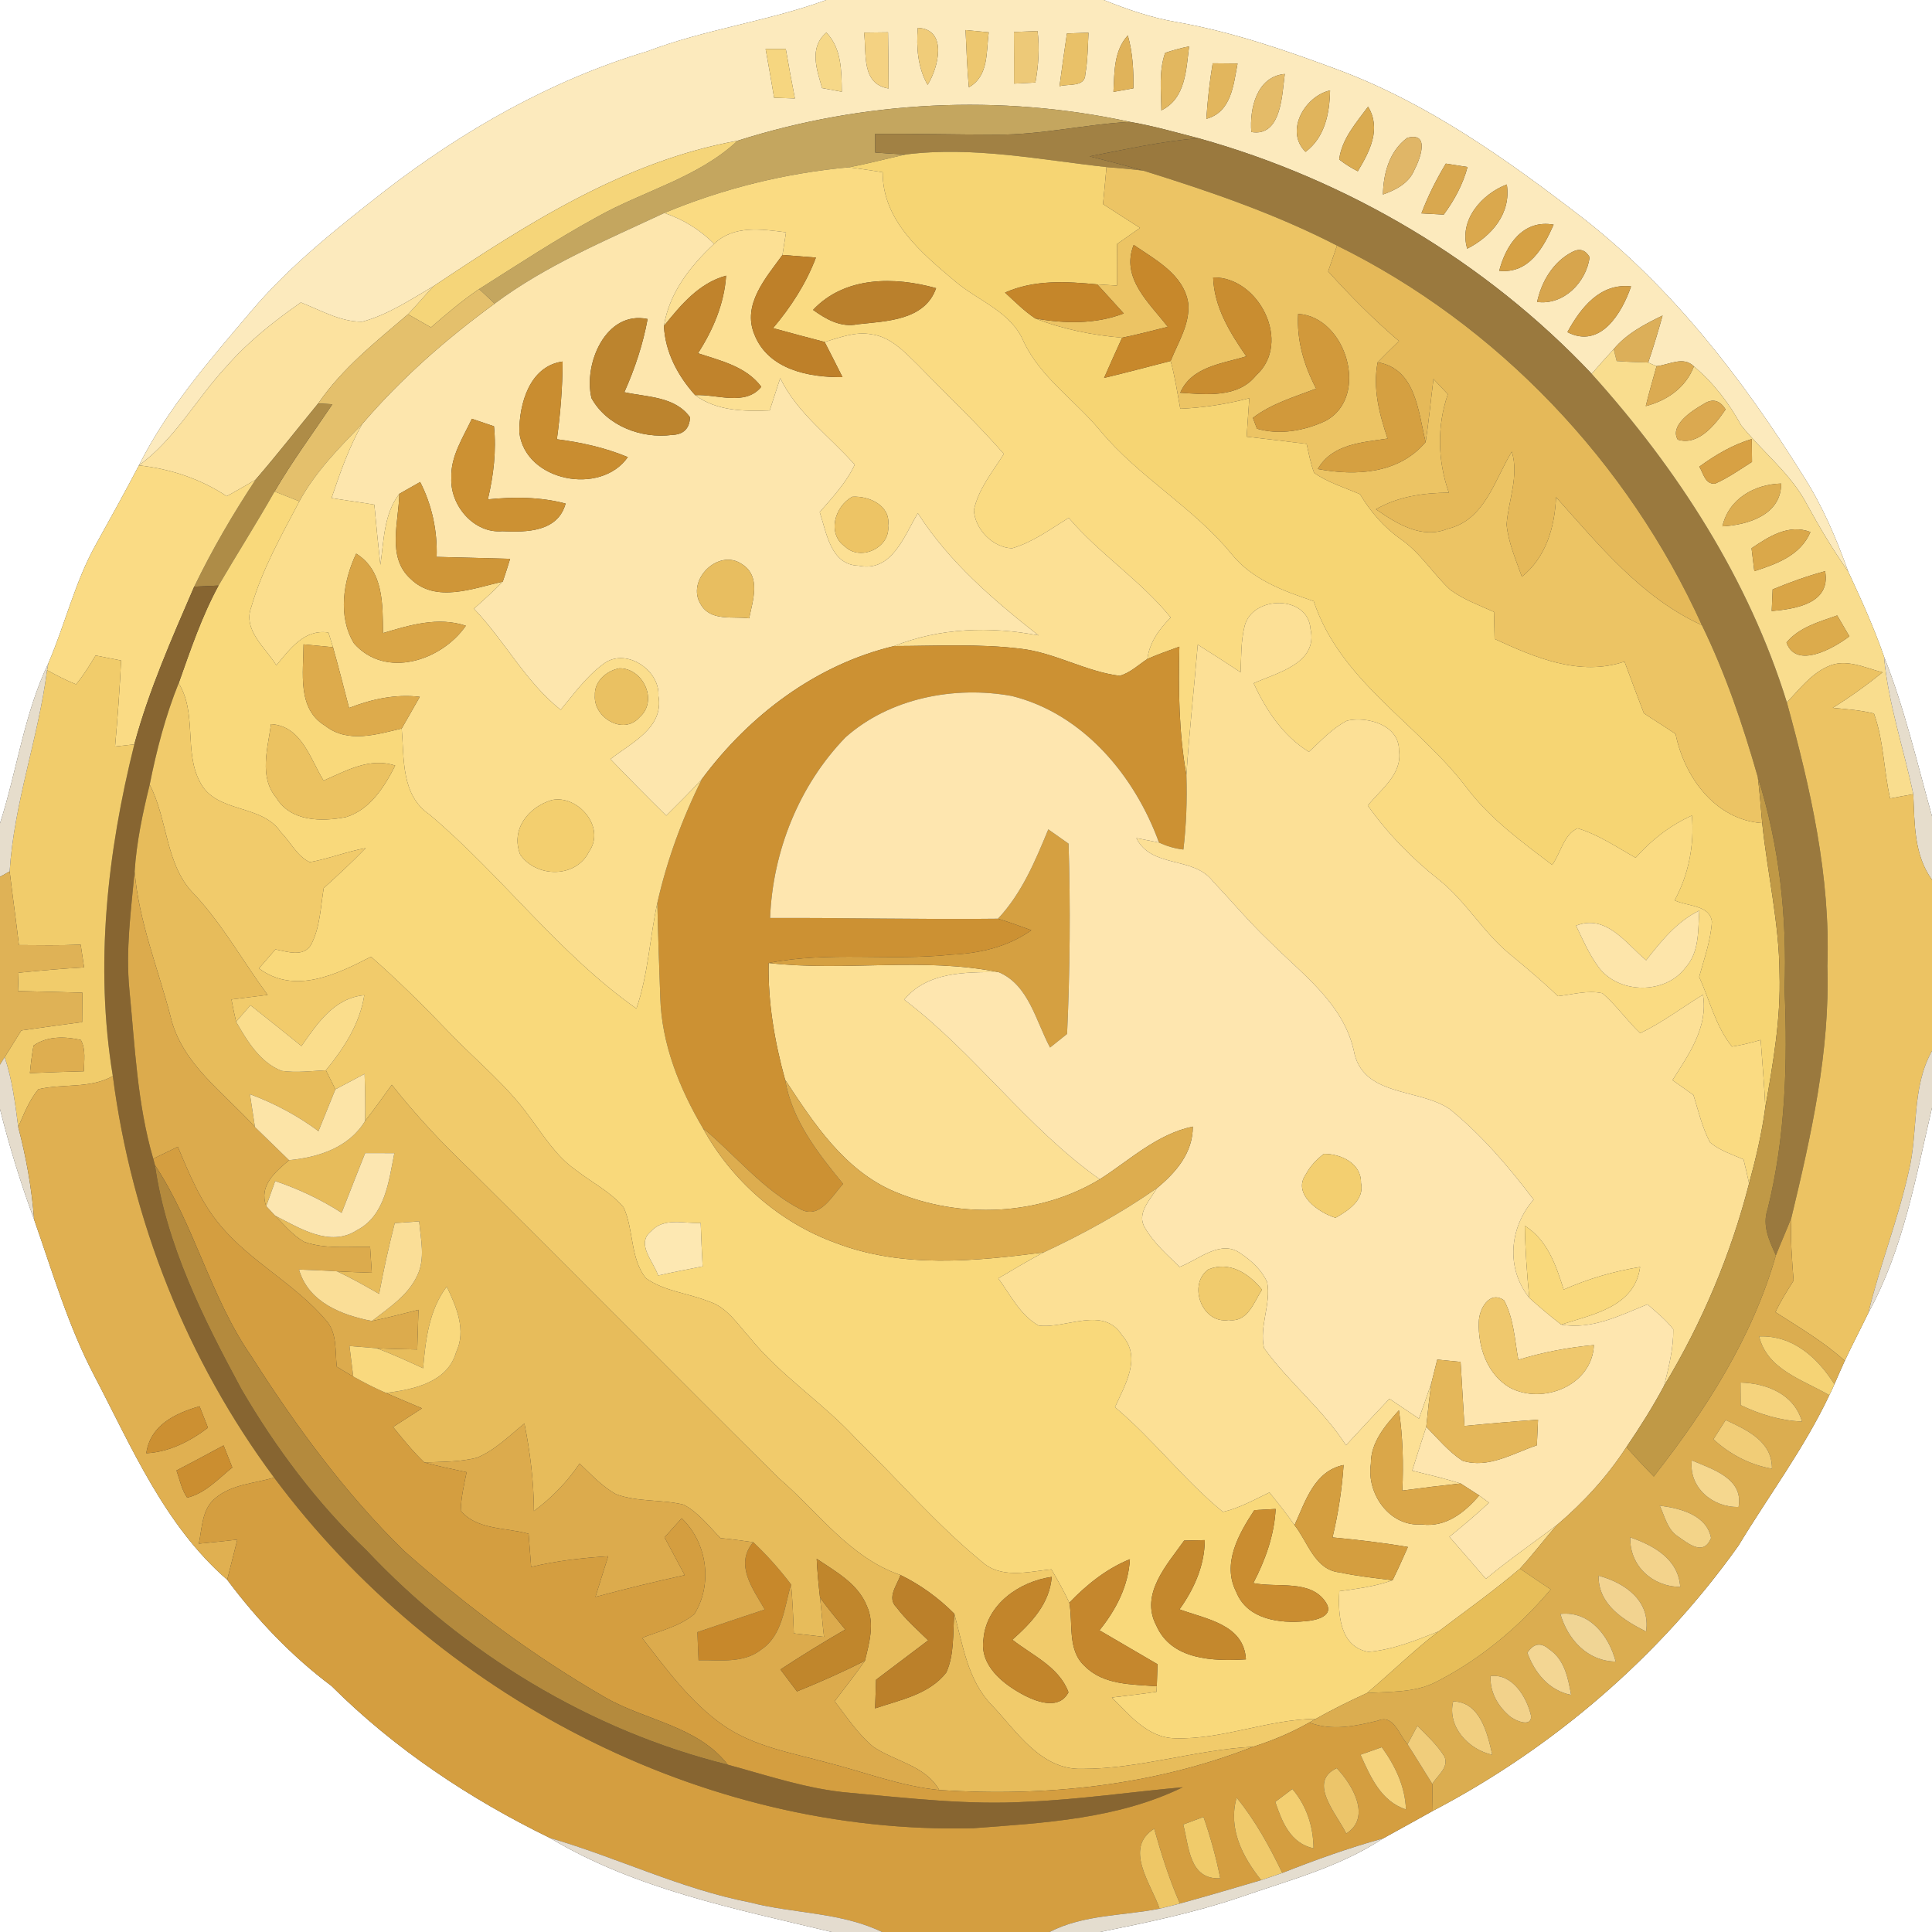 <?xml version="1.0" encoding="UTF-8" ?>
<!DOCTYPE svg PUBLIC "-//W3C//DTD SVG 1.1//EN" "http://www.w3.org/Graphics/SVG/1.1/DTD/svg11.dtd">
<svg width="250pt" height="250pt" viewBox="0 0 250 250" version="1.1" xmlns="http://www.w3.org/2000/svg">
<rect x="0" y="0" width="250" height="250" fill="#333333" stroke="none"/>
<g id="#ffffffff">
<path fill="#ffffff" opacity="1.00" d=" M 0.00 0.00 L 106.91 0.00 C 99.34 2.76 91.28 3.78 83.73 6.65 C 71.33 10.36 59.95 16.86 49.74 24.74 C 43.61 29.54 37.45 34.40 32.41 40.38 C 27.13 46.62 21.65 52.85 17.98 60.22 C 16.18 63.66 14.30 67.05 12.41 70.45 C 9.70 75.29 8.44 80.76 6.25 85.84 C 3.11 92.39 2.21 99.68 0.00 106.54 L 0.00 0.00 Z" />
<path fill="#ffffff" opacity="1.00" d=" M 142.83 0.00 L 250.00 0.00 L 250.00 105.62 C 248.07 98.70 246.45 91.66 243.79 84.96 C 242.49 81.20 240.84 77.57 239.16 73.97 C 237.62 69.67 235.83 65.46 233.36 61.61 C 225.58 49.14 216.44 37.27 204.78 28.18 C 195.00 20.64 184.76 13.35 173.10 9.01 C 166.28 6.47 159.35 4.10 152.17 2.84 C 148.95 2.29 145.85 1.21 142.83 0.00 Z" />
<path fill="#ffffff" opacity="1.00" d=" M 0.00 143.52 C 1.22 148.36 2.68 153.14 4.42 157.83 C 6.80 164.61 8.82 171.56 12.17 177.96 C 17.05 187.27 21.27 197.36 29.40 204.42 C 33.26 209.59 37.71 214.28 42.89 218.16 C 51.07 226.32 60.81 232.79 71.18 237.84 C 82.26 244.48 95.20 247.01 107.62 250.00 L 0.00 250.00 L 0.00 143.52 Z" />
<path fill="#ffffff" opacity="1.00" d=" M 241.77 169.87 C 246.28 161.68 247.90 152.34 250.00 143.34 L 250.00 250.00 L 142.35 250.00 C 148.43 248.77 154.52 247.51 160.40 245.52 C 166.72 243.32 173.31 241.62 178.95 237.90 C 181.11 236.73 183.25 235.51 185.40 234.33 C 200.98 226.18 214.75 214.36 224.95 200.02 C 228.87 193.53 233.46 187.42 236.71 180.54 L 237.07 179.81 L 237.37 179.12 C 237.81 178.11 238.25 177.10 238.71 176.09 C 239.69 174.00 240.77 171.95 241.77 169.87 Z" />
</g>
<g id="#fceabdff">
<path fill="#fceabd" opacity="1.00" d=" M 106.91 0.00 L 142.83 0.00 C 145.85 1.21 148.95 2.29 152.17 2.84 C 159.35 4.10 166.28 6.47 173.10 9.01 C 184.76 13.35 195.00 20.64 204.78 28.18 C 216.44 37.27 225.58 49.14 233.36 61.61 C 235.83 65.46 237.62 69.67 239.16 73.97 C 237.20 71.17 235.44 68.24 233.81 65.25 C 231.71 61.26 228.07 58.49 225.30 55.03 C 223.73 52.15 221.71 49.52 219.19 47.41 C 217.84 46.03 215.95 47.22 214.36 47.38 C 213.99 47.23 213.64 47.08 213.28 46.91 C 213.96 44.90 214.57 42.87 215.14 40.83 C 212.83 41.95 210.48 43.17 208.81 45.18 C 207.84 46.23 206.90 47.30 205.96 48.37 C 192.22 33.82 174.35 23.26 155.10 17.89 C 152.15 17.13 149.21 16.28 146.21 15.77 C 129.45 12.13 111.76 13.02 95.44 18.21 C 80.85 20.85 68.22 28.94 56.10 37.03 C 53.14 38.76 50.21 40.73 46.87 41.63 C 44.04 41.65 41.50 40.14 38.93 39.14 C 35.48 41.55 32.15 44.17 29.37 47.35 C 25.44 51.53 22.69 56.79 17.98 60.22 C 21.65 52.85 27.13 46.62 32.41 40.38 C 37.45 34.40 43.61 29.54 49.74 24.74 C 59.95 16.86 71.33 10.36 83.73 6.65 C 91.28 3.78 99.34 2.76 106.91 0.00 M 111.81 4.22 C 112.16 6.91 111.40 10.86 114.98 11.45 C 114.98 9.03 114.94 6.60 114.91 4.18 C 114.14 4.19 112.59 4.21 111.81 4.22 M 118.76 3.61 C 118.56 6.14 118.75 8.72 120.03 10.98 C 121.44 8.77 122.67 3.77 118.76 3.61 M 124.94 3.89 C 125.06 6.36 125.14 8.83 125.37 11.30 C 127.97 9.83 127.60 6.72 127.94 4.18 C 127.19 4.11 125.69 3.96 124.94 3.89 M 131.20 4.14 C 131.22 6.36 131.22 8.59 131.21 10.82 C 131.90 10.78 133.29 10.71 133.98 10.68 C 134.38 8.48 134.53 6.24 134.26 4.02 C 133.49 4.05 131.96 4.11 131.20 4.14 M 138.06 4.33 C 137.73 6.61 137.40 8.88 137.10 11.16 C 138.20 10.81 140.41 11.34 140.44 9.60 C 140.75 7.83 140.76 6.02 140.85 4.23 C 140.15 4.26 138.76 4.30 138.06 4.33 M 106.38 11.40 C 107.02 11.52 108.29 11.75 108.93 11.87 C 108.88 9.18 108.93 6.29 106.93 4.21 C 104.65 6.17 105.69 8.98 106.38 11.40 M 144.08 11.89 C 144.72 11.77 146.01 11.54 146.66 11.43 C 146.70 9.12 146.57 6.81 145.94 4.58 C 144.11 6.59 144.21 9.35 144.08 11.89 M 99.07 6.33 C 99.45 8.43 99.82 10.54 100.17 12.65 C 100.84 12.67 102.19 12.71 102.86 12.74 C 102.44 10.60 102.05 8.47 101.68 6.33 C 101.03 6.33 99.72 6.33 99.07 6.33 M 150.77 6.84 C 149.93 9.22 150.25 11.80 150.28 14.28 C 153.44 12.73 153.48 9.03 153.87 6.00 C 152.82 6.22 151.78 6.50 150.77 6.84 M 156.92 8.19 C 156.52 10.57 156.26 12.98 156.10 15.38 C 159.35 14.50 159.61 10.98 160.14 8.22 C 159.33 8.21 157.72 8.20 156.92 8.19 M 161.92 17.08 C 165.82 17.75 165.89 12.25 166.25 9.57 C 162.60 9.92 161.68 14.06 161.92 17.08 M 168.94 19.65 C 171.45 17.76 172.05 14.65 172.11 11.70 C 168.81 12.45 166.22 16.99 168.94 19.65 M 173.29 20.63 C 174.03 21.22 174.84 21.73 175.70 22.16 C 177.24 19.60 178.77 16.68 177.03 13.80 C 175.50 15.88 173.63 17.96 173.29 20.63 M 178.95 25.17 C 180.61 24.58 182.29 23.73 183.01 22.01 C 183.79 20.52 185.08 17.03 182.09 17.84 C 179.78 19.56 179.01 22.42 178.95 25.17 M 187.09 21.17 C 185.86 23.22 184.78 25.36 183.93 27.61 C 184.66 27.65 186.10 27.73 186.82 27.77 C 188.19 25.91 189.30 23.86 189.90 21.61 C 189.20 21.50 187.80 21.28 187.09 21.17 M 189.86 32.18 C 193.00 30.58 195.57 27.62 194.98 23.87 C 191.72 25.11 188.74 28.51 189.86 32.18 M 194.00 35.04 C 197.83 35.45 199.72 32.06 201.04 29.07 C 197.09 28.36 194.86 31.69 194.00 35.04 M 203.45 32.60 C 200.97 33.89 199.48 36.41 198.90 39.07 C 202.35 39.53 205.26 36.52 205.70 33.28 C 205.15 32.33 204.40 32.10 203.45 32.60 M 202.82 42.98 C 207.11 45.19 209.88 40.50 211.06 37.06 C 207.04 36.60 204.53 39.85 202.82 42.98 Z" />
</g>
<g id="#f4d282ff">
<path fill="#f4d282" opacity="1.00" d=" M 111.81 4.22 C 112.59 4.21 114.14 4.19 114.91 4.18 C 114.94 6.60 114.98 9.03 114.98 11.45 C 111.40 10.86 112.16 6.91 111.81 4.22 Z" />
</g>
<g id="#f0cc79ff">
<path fill="#f0cc79" opacity="1.00" d=" M 118.76 3.61 C 122.67 3.77 121.44 8.77 120.03 10.98 C 118.75 8.72 118.56 6.14 118.76 3.61 Z" />
</g>
<g id="#edc76fff">
<path fill="#edc76f" opacity="1.00" d=" M 124.94 3.89 C 125.69 3.96 127.19 4.11 127.94 4.18 C 127.60 6.72 127.97 9.83 125.37 11.30 C 125.14 8.83 125.06 6.36 124.94 3.89 Z" />
</g>
<g id="#edc978ff">
<path fill="#edc978" opacity="1.00" d=" M 131.20 4.14 C 131.96 4.11 133.49 4.05 134.26 4.02 C 134.53 6.24 134.38 8.48 133.98 10.68 C 133.29 10.71 131.90 10.78 131.21 10.82 C 131.22 8.59 131.22 6.36 131.20 4.14 Z" />
</g>
<g id="#e9c168ff">
<path fill="#e9c168" opacity="1.00" d=" M 138.06 4.33 C 138.76 4.30 140.15 4.26 140.85 4.23 C 140.76 6.02 140.75 7.83 140.44 9.60 C 140.41 11.34 138.20 10.81 137.10 11.16 C 137.40 8.88 137.73 6.61 138.06 4.33 Z" />
</g>
<g id="#f6d888ff">
<path fill="#f6d888" opacity="1.00" d=" M 106.38 11.40 C 105.69 8.98 104.65 6.17 106.93 4.21 C 108.93 6.29 108.88 9.18 108.93 11.87 C 108.29 11.75 107.02 11.52 106.38 11.40 Z" />
</g>
<g id="#e0b35aff">
<path fill="#e0b35a" opacity="1.00" d=" M 144.08 11.89 C 144.21 9.35 144.11 6.59 145.94 4.58 C 146.57 6.81 146.70 9.12 146.66 11.43 C 146.01 11.54 144.72 11.77 144.08 11.89 Z" />
</g>
<g id="#f6d680ff">
<path fill="#f6d680" opacity="1.00" d=" M 99.07 6.33 C 99.72 6.33 101.03 6.33 101.68 6.33 C 102.05 8.47 102.44 10.60 102.86 12.74 C 102.19 12.71 100.84 12.67 100.17 12.65 C 99.82 10.54 99.45 8.43 99.07 6.33 Z" />
</g>
<g id="#e2b75fff">
<path fill="#e2b75f" opacity="1.00" d=" M 150.77 6.84 C 151.78 6.50 152.82 6.22 153.87 6.00 C 153.48 9.03 153.44 12.73 150.28 14.28 C 150.25 11.80 149.93 9.22 150.77 6.84 Z" />
</g>
<g id="#e2b65dff">
<path fill="#e2b65d" opacity="1.00" d=" M 156.92 8.19 C 157.72 8.20 159.33 8.21 160.14 8.22 C 159.61 10.98 159.35 14.50 156.10 15.38 C 156.26 12.98 156.52 10.57 156.92 8.19 Z" />
</g>
<g id="#e4bb68ff">
<path fill="#e4bb68" opacity="1.00" d=" M 161.92 17.08 C 161.68 14.06 162.60 9.92 166.25 9.57 C 165.89 12.25 165.82 17.75 161.92 17.08 Z" />
</g>
<g id="#e0b45cff">
<path fill="#e0b45c" opacity="1.00" d=" M 168.94 19.65 C 166.22 16.99 168.81 12.45 172.11 11.70 C 172.05 14.65 171.45 17.76 168.94 19.65 Z" />
</g>
<g id="#c4a65fff">
<path fill="#c4a65f" opacity="1.00" d=" M 95.44 18.21 C 111.76 13.02 129.45 12.13 146.21 15.77 C 140.44 16.08 134.78 17.46 128.99 17.42 C 123.74 17.42 118.49 17.28 113.24 17.33 C 113.24 17.93 113.24 19.14 113.25 19.74 C 114.56 19.84 115.88 19.92 117.20 19.99 C 114.74 20.53 112.30 21.19 109.83 21.65 C 101.63 22.40 93.57 24.39 85.97 27.56 C 78.46 31.08 70.70 34.30 64.01 39.29 C 63.34 38.66 62.67 38.03 62.00 37.40 C 67.00 34.24 71.95 30.98 77.14 28.14 C 83.19 24.71 90.25 23.05 95.44 18.21 Z" />
</g>
<g id="#daab50ff">
<path fill="#daab50" opacity="1.00" d=" M 173.29 20.63 C 173.63 17.96 175.50 15.88 177.03 13.80 C 178.77 16.68 177.24 19.60 175.70 22.16 C 174.84 21.73 174.03 21.22 173.29 20.63 Z" />
</g>
<g id="#a18144ff">
<path fill="#a18144" opacity="1.00" d=" M 128.99 17.42 C 134.78 17.46 140.44 16.08 146.21 15.77 C 149.21 16.28 152.15 17.13 155.10 17.89 C 150.34 18.26 145.67 19.33 140.99 20.23 C 143.31 20.81 145.63 21.42 147.93 22.08 C 146.35 21.88 144.77 21.75 143.18 21.62 C 134.55 20.67 125.92 18.90 117.20 19.99 C 115.88 19.92 114.56 19.84 113.25 19.74 C 113.24 19.14 113.24 17.93 113.24 17.33 C 118.49 17.28 123.74 17.42 128.99 17.42 Z" />
</g>
<g id="#f5d579ff">
<path fill="#f5d579" opacity="1.00" d=" M 56.10 37.03 C 68.22 28.94 80.85 20.85 95.44 18.21 C 90.25 23.05 83.19 24.71 77.14 28.14 C 71.95 30.98 67.00 34.24 62.00 37.40 C 59.80 38.90 57.77 40.62 55.77 42.36 C 54.78 41.80 53.78 41.23 52.79 40.67 C 53.92 39.48 54.98 38.23 56.10 37.03 Z" />
</g>
<g id="#9a793eff">
<path fill="#9a793e" opacity="1.00" d=" M 140.99 20.23 C 145.67 19.33 150.34 18.26 155.10 17.89 C 174.35 23.26 192.22 33.82 205.96 48.37 C 217.07 60.68 226.29 74.96 231.22 90.89 C 234.27 102.00 236.88 113.40 236.46 125.00 C 236.81 136.05 234.37 146.91 231.80 157.59 C 231.16 159.22 230.44 160.82 229.80 162.44 C 228.96 160.58 228.00 158.58 228.72 156.51 C 231.04 147.19 231.34 137.54 230.92 127.99 C 231.26 118.73 230.26 109.41 227.46 100.56 C 225.54 93.84 223.29 87.18 220.22 80.89 C 210.67 59.82 193.80 42.01 173.01 31.78 C 165.02 27.66 156.49 24.74 147.93 22.08 C 145.63 21.42 143.31 20.81 140.99 20.23 Z" />
</g>
<g id="#e0b667ff">
<path fill="#e0b667" opacity="1.00" d=" M 178.95 25.17 C 179.01 22.42 179.78 19.56 182.09 17.84 C 185.08 17.03 183.79 20.52 183.01 22.01 C 182.29 23.73 180.61 24.58 178.95 25.17 Z" />
</g>
<g id="#f6d573ff">
<path fill="#f6d573" opacity="1.00" d=" M 117.20 19.99 C 125.92 18.90 134.55 20.67 143.18 21.62 C 143.02 23.22 142.90 24.82 142.73 26.41 C 144.33 27.43 145.91 28.48 147.52 29.49 C 146.53 30.19 145.53 30.88 144.55 31.57 C 144.55 33.37 144.52 35.16 144.53 36.95 C 143.90 36.91 142.62 36.84 141.99 36.80 C 137.98 36.42 133.83 36.17 130.05 37.86 C 131.31 39.02 132.53 40.25 133.97 41.21 C 137.55 42.61 141.37 43.37 145.20 43.70 C 144.41 45.43 143.63 47.16 142.87 48.90 C 145.75 48.22 148.61 47.44 151.48 46.71 C 152.04 48.74 152.35 50.82 152.73 52.89 C 155.75 52.76 158.74 52.29 161.66 51.53 C 161.53 53.19 161.44 54.85 161.32 56.51 C 163.91 56.81 166.50 57.11 169.08 57.44 C 169.36 58.70 169.59 59.97 170.04 61.18 C 171.83 62.45 173.98 63.08 175.98 63.95 C 177.35 66.23 179.09 68.25 181.28 69.78 C 183.82 71.54 185.42 74.25 187.66 76.32 C 189.37 77.58 191.40 78.31 193.32 79.18 C 193.35 80.34 193.37 81.51 193.40 82.68 C 198.64 85.09 204.40 87.57 210.21 85.61 C 211.04 87.84 211.86 90.08 212.72 92.30 C 214.07 93.21 215.47 94.05 216.82 94.98 C 217.95 100.56 221.96 106.09 228.03 106.51 C 228.70 113.01 230.23 119.42 230.27 125.99 C 230.45 131.81 229.44 137.57 228.43 143.29 C 228.30 140.37 228.04 137.47 227.83 134.57 C 226.61 134.93 225.37 135.23 224.12 135.43 C 222.00 132.82 221.24 129.42 219.87 126.41 C 220.51 124.07 221.36 121.74 221.52 119.29 C 221.27 117.06 218.29 117.30 216.70 116.50 C 218.52 113.13 219.26 109.34 218.93 105.53 C 216.12 106.79 213.69 108.70 211.65 110.99 C 209.21 109.63 206.85 108.00 204.15 107.19 C 202.37 107.92 201.95 110.41 200.85 111.92 C 196.94 108.95 192.91 106.01 189.89 102.07 C 183.59 93.68 173.45 88.21 169.99 77.79 C 166.08 76.48 162.00 74.99 159.34 71.66 C 154.36 65.59 147.31 61.72 142.32 55.67 C 139.09 51.78 134.64 48.85 132.44 44.16 C 130.81 40.31 126.57 38.94 123.59 36.40 C 119.23 32.74 114.18 28.52 114.22 22.29 C 112.76 22.06 111.30 21.83 109.83 21.65 C 112.30 21.19 114.74 20.53 117.20 19.99 Z" />
</g>
<g id="#d9a84fff">
<path fill="#d9a84f" opacity="1.00" d=" M 187.09 21.17 C 187.80 21.28 189.20 21.50 189.90 21.61 C 189.30 23.86 188.19 25.91 186.82 27.77 C 186.10 27.73 184.66 27.65 183.93 27.61 C 184.78 25.36 185.86 23.22 187.09 21.17 Z" />
</g>
<g id="#fadb82ff">
<path fill="#fadb82" opacity="1.00" d=" M 85.97 27.56 C 93.57 24.39 101.63 22.40 109.83 21.65 C 111.30 21.83 112.76 22.06 114.22 22.29 C 114.18 28.52 119.23 32.74 123.59 36.40 C 126.57 38.94 130.81 40.31 132.44 44.16 C 134.64 48.85 139.09 51.78 142.32 55.67 C 147.31 61.72 154.36 65.59 159.34 71.66 C 162.00 74.99 166.08 76.48 169.99 77.79 C 173.45 88.21 183.59 93.68 189.89 102.07 C 192.91 106.01 196.94 108.95 200.85 111.92 C 201.95 110.41 202.37 107.92 204.15 107.19 C 206.85 108.00 209.21 109.63 211.65 110.99 C 213.69 108.70 216.12 106.79 218.93 105.53 C 219.26 109.34 218.52 113.13 216.70 116.50 C 218.29 117.30 221.27 117.06 221.52 119.29 C 221.36 121.74 220.51 124.07 219.87 126.41 C 221.24 129.42 222.00 132.82 224.12 135.43 C 225.37 135.23 226.61 134.93 227.83 134.57 C 228.04 137.47 228.30 140.37 228.43 143.29 C 227.99 146.62 227.21 149.90 226.33 153.14 C 226.11 152.10 225.87 151.06 225.61 150.03 C 224.13 149.38 222.53 148.88 221.28 147.83 C 220.26 145.90 219.77 143.75 219.13 141.69 C 218.22 141.04 217.32 140.41 216.42 139.77 C 218.53 136.43 221.06 132.91 220.36 128.72 C 217.65 130.37 215.11 132.32 212.24 133.69 C 210.51 132.06 209.16 130.08 207.36 128.53 C 205.46 128.09 203.50 128.70 201.59 128.90 C 199.62 127.00 197.52 125.24 195.41 123.50 C 191.92 120.66 189.70 116.61 186.16 113.81 C 182.68 111.06 179.57 107.86 176.99 104.24 C 178.68 102.13 181.50 100.17 181.03 97.11 C 181.06 93.83 176.97 92.66 174.32 93.25 C 172.40 94.22 170.94 95.86 169.37 97.29 C 166.02 95.21 163.84 91.92 162.22 88.41 C 165.26 87.05 170.57 85.84 169.58 81.40 C 169.28 76.96 162.10 77.01 161.06 80.98 C 160.56 82.94 160.63 84.98 160.53 86.99 C 158.70 85.77 156.85 84.59 154.99 83.42 C 154.52 89.06 153.89 94.68 153.52 100.32 C 152.54 94.83 152.47 89.24 152.61 83.68 C 151.22 84.19 149.82 84.67 148.47 85.27 C 148.74 83.12 150.01 81.40 151.49 79.90 C 147.59 75.10 142.30 71.71 138.29 67.01 C 135.93 68.46 133.65 70.17 130.96 70.95 C 128.45 70.85 126.16 68.49 126.02 66.01 C 126.60 63.27 128.44 61.05 129.90 58.74 C 126.39 54.72 122.50 51.07 118.79 47.24 C 117.06 45.57 115.28 43.58 112.76 43.26 C 110.68 42.87 108.67 43.68 106.71 44.25 C 104.48 43.67 102.25 43.07 100.03 42.46 C 102.34 39.73 104.31 36.69 105.58 33.33 C 104.13 33.21 102.69 33.10 101.25 32.99 C 101.40 32.01 101.56 31.03 101.71 30.06 C 98.54 29.66 94.94 29.10 92.40 31.56 C 90.60 29.72 88.39 28.39 85.97 27.56 M 105.21 40.10 C 106.90 41.32 108.81 42.41 110.98 41.96 C 114.68 41.55 119.67 41.48 121.13 37.29 C 115.76 35.78 109.31 35.73 105.21 40.10 M 213.01 124.26 C 210.40 122.08 207.84 118.23 203.94 119.78 C 204.82 121.61 205.64 123.51 206.86 125.16 C 209.47 128.66 215.53 128.72 218.13 125.17 C 219.93 123.17 219.71 120.32 219.89 117.83 C 216.98 119.24 214.96 121.78 213.01 124.26 Z" />
</g>
<g id="#ecc464ff">
<path fill="#ecc464" opacity="1.00" d=" M 143.18 21.62 C 144.77 21.75 146.35 21.88 147.93 22.08 C 156.49 24.74 165.02 27.66 173.01 31.78 C 172.62 32.89 172.24 34.00 171.86 35.12 C 174.74 38.30 177.76 41.35 181.03 44.14 C 180.09 45.04 179.17 45.95 178.27 46.88 C 177.61 50.24 178.49 53.58 179.55 56.75 C 176.24 57.26 172.40 57.43 170.52 60.69 C 175.45 61.62 181.01 61.32 184.48 57.20 C 184.89 54.49 185.15 51.76 185.49 49.04 C 186.10 49.70 186.72 50.35 187.35 51.01 C 185.92 55.17 186.03 59.61 187.48 63.75 C 184.21 63.78 180.92 64.23 178.05 65.90 C 180.73 67.76 183.98 69.81 187.35 68.42 C 192.12 67.31 193.40 62.09 195.63 58.44 C 196.58 61.60 195.19 64.72 194.95 67.87 C 195.18 70.22 196.15 72.42 196.93 74.63 C 200.07 72.08 201.18 68.23 201.35 64.33 C 206.94 70.56 212.42 77.35 220.22 80.89 C 223.29 87.18 225.54 93.84 227.46 100.56 C 227.71 102.54 227.85 104.52 228.03 106.51 C 221.96 106.09 217.95 100.56 216.82 94.98 C 215.47 94.05 214.07 93.21 212.72 92.30 C 211.86 90.08 211.04 87.84 210.21 85.61 C 204.40 87.57 198.64 85.09 193.40 82.68 C 193.37 81.51 193.35 80.34 193.32 79.18 C 191.40 78.31 189.37 77.58 187.66 76.32 C 185.42 74.25 183.82 71.54 181.28 69.78 C 179.09 68.25 177.35 66.23 175.98 63.95 C 173.98 63.08 171.83 62.45 170.04 61.18 C 169.59 59.97 169.36 58.70 169.08 57.44 C 166.50 57.11 163.91 56.81 161.32 56.51 C 161.44 54.85 161.53 53.19 161.66 51.53 C 158.74 52.29 155.75 52.76 152.73 52.89 C 152.35 50.82 152.04 48.74 151.48 46.71 C 152.44 44.31 154.00 41.92 153.76 39.25 C 153.18 35.51 149.51 33.63 146.70 31.69 C 144.98 36.00 148.75 39.21 151.11 42.29 C 149.15 42.78 147.18 43.30 145.20 43.70 C 141.37 43.37 137.55 42.61 133.97 41.21 C 137.77 41.88 141.75 41.97 145.41 40.56 C 144.27 39.29 143.13 38.05 141.99 36.80 C 142.62 36.84 143.90 36.91 144.53 36.95 C 144.52 35.16 144.55 33.37 144.55 31.57 C 145.53 30.88 146.53 30.19 147.52 29.49 C 145.91 28.48 144.33 27.43 142.73 26.41 C 142.90 24.82 143.02 23.22 143.18 21.62 M 156.98 35.90 C 157.11 39.75 159.15 43.04 161.27 46.11 C 158.15 47.08 154.21 47.41 152.72 50.82 C 156.06 51.04 160.19 51.54 162.55 48.56 C 167.22 44.36 162.91 35.80 156.98 35.90 M 167.98 40.62 C 167.78 44.03 168.73 47.30 170.31 50.29 C 167.51 51.36 164.54 52.22 162.12 54.07 C 162.26 54.42 162.52 55.12 162.65 55.47 C 165.58 56.33 168.79 55.74 171.51 54.47 C 177.32 51.38 174.19 40.97 167.98 40.62 Z" />
</g>
<g id="#daa84dff">
<path fill="#daa84d" opacity="1.00" d=" M 189.86 32.18 C 188.74 28.51 191.72 25.11 194.98 23.87 C 195.57 27.62 193.00 30.58 189.86 32.18 Z" />
</g>
<g id="#fde6adff">
<path fill="#fde6ad" opacity="1.00" d=" M 64.01 39.29 C 70.70 34.30 78.46 31.08 85.97 27.56 C 88.39 28.39 90.60 29.72 92.40 31.56 C 89.32 34.43 86.59 37.90 85.91 42.18 C 86.08 45.59 87.71 48.63 89.95 51.13 C 92.75 53.20 96.28 53.24 99.60 53.11 C 100.06 51.71 100.51 50.32 100.96 48.93 C 103.16 53.47 107.34 56.44 110.60 60.13 C 109.51 62.46 107.73 64.35 106.07 66.27 C 106.97 68.96 107.47 73.09 111.10 73.20 C 115.43 74.10 116.99 69.33 118.77 66.41 C 122.81 72.72 128.54 77.63 134.38 82.22 C 128.13 81.03 121.65 81.23 115.69 83.60 C 105.58 86.02 96.95 92.56 90.82 100.82 C 89.34 102.45 87.76 103.99 86.21 105.54 C 83.77 103.13 81.36 100.70 78.99 98.23 C 81.67 96.12 85.95 94.19 85.20 90.04 C 85.40 86.63 80.87 83.70 78.03 85.95 C 75.86 87.56 74.26 89.79 72.55 91.85 C 67.99 88.22 65.32 82.93 61.33 78.77 C 62.60 77.62 63.88 76.49 65.06 75.26 C 65.39 74.28 65.71 73.30 66.01 72.31 C 62.84 72.21 59.67 72.15 56.50 72.06 C 56.61 68.69 55.90 65.37 54.37 62.37 C 53.69 62.75 52.35 63.52 51.67 63.90 C 49.65 66.53 49.68 69.97 49.22 73.09 C 48.94 70.50 48.67 67.90 48.44 65.30 C 46.60 64.99 44.74 64.75 42.90 64.45 C 44.01 61.17 45.15 57.88 46.87 54.87 C 51.91 48.97 57.75 43.85 64.01 39.29 M 76.54 51.52 C 78.52 55.12 83.02 56.80 86.96 56.28 C 88.44 56.23 89.22 55.47 89.29 54.00 C 87.35 51.28 83.73 51.40 80.79 50.75 C 82.15 47.71 83.20 44.55 83.80 41.28 C 78.39 40.14 75.47 47.10 76.54 51.52 M 67.20 55.94 C 67.94 62.30 77.74 64.18 81.24 59.15 C 78.31 57.93 75.20 57.24 72.06 56.84 C 72.52 53.50 72.79 50.14 72.80 46.78 C 68.53 47.38 67.17 52.25 67.20 55.94 M 61.06 54.19 C 59.91 56.64 58.28 59.07 58.40 61.88 C 58.24 65.41 61.33 69.06 65.00 68.74 C 68.13 68.89 72.19 68.84 73.19 65.16 C 69.90 64.29 66.49 64.28 63.13 64.62 C 63.86 61.52 64.25 58.34 63.92 55.16 C 62.96 54.84 62.01 54.51 61.06 54.19 M 90.69 78.23 C 91.98 80.44 94.84 79.72 96.94 80.01 C 97.41 77.70 98.51 74.58 96.02 73.01 C 92.99 70.88 88.70 75.07 90.69 78.23 Z" />
</g>
<g id="#fce094ff">
<path fill="#fce094" opacity="1.00" d=" M 92.40 31.56 C 94.94 29.10 98.54 29.66 101.71 30.06 C 101.56 31.03 101.40 32.01 101.25 32.99 C 99.13 35.94 95.99 39.39 97.63 43.31 C 99.44 47.84 104.68 48.85 109.02 48.80 C 108.26 47.28 107.49 45.77 106.71 44.25 C 108.67 43.68 110.68 42.87 112.76 43.26 C 115.28 43.58 117.06 45.57 118.79 47.24 C 122.50 51.07 126.39 54.72 129.90 58.74 C 128.44 61.05 126.60 63.27 126.02 66.01 C 126.16 68.49 128.45 70.85 130.96 70.95 C 133.65 70.17 135.93 68.46 138.29 67.01 C 142.30 71.71 147.59 75.10 151.49 79.90 C 150.01 81.40 148.74 83.12 148.47 85.27 C 147.30 86.04 146.25 87.07 144.88 87.45 C 140.45 86.89 136.50 84.45 132.05 83.94 C 126.62 83.28 121.14 83.59 115.69 83.60 C 121.65 81.23 128.13 81.03 134.38 82.22 C 128.54 77.63 122.81 72.72 118.77 66.41 C 116.99 69.33 115.43 74.10 111.10 73.20 C 107.47 73.09 106.97 68.96 106.07 66.27 C 107.73 64.35 109.51 62.46 110.60 60.13 C 107.34 56.44 103.16 53.47 100.96 48.93 C 100.51 50.32 100.06 51.71 99.60 53.11 C 96.28 53.24 92.75 53.20 89.95 51.13 C 92.74 50.98 96.46 52.60 98.51 50.05 C 96.56 47.42 93.25 46.68 90.32 45.71 C 92.28 42.68 93.71 39.31 93.96 35.67 C 90.44 36.63 88.10 39.46 85.91 42.18 C 86.59 37.90 89.32 34.43 92.40 31.56 M 110.29 64.28 C 108.01 65.50 106.98 69.08 109.35 70.73 C 111.37 72.69 115.26 70.83 114.92 68.01 C 115.29 65.42 112.46 64.15 110.29 64.28 Z" />
<path fill="#fce094" opacity="1.00" d=" M 99.46 124.61 C 109.35 125.74 119.39 123.82 129.20 125.79 C 124.90 125.80 120.01 125.73 117.00 129.35 C 126.17 136.31 132.90 145.95 142.31 152.60 C 134.44 157.36 124.25 157.75 115.83 154.23 C 109.31 151.50 105.31 145.39 101.59 139.71 C 100.23 134.80 99.36 129.72 99.46 124.61 Z" />
</g>
<g id="#d6a144ff">
<path fill="#d6a144" opacity="1.00" d=" M 194.00 35.04 C 194.86 31.69 197.09 28.36 201.04 29.07 C 199.72 32.06 197.83 35.45 194.00 35.04 Z" />
</g>
<g id="#c7882bff">
<path fill="#c7882b" opacity="1.00" d=" M 146.70 31.69 C 149.51 33.63 153.18 35.51 153.76 39.25 C 154.00 41.92 152.44 44.31 151.48 46.71 C 148.61 47.44 145.75 48.22 142.87 48.90 C 143.63 47.16 144.41 45.43 145.20 43.70 C 147.18 43.30 149.15 42.78 151.11 42.29 C 148.75 39.21 144.98 36.00 146.70 31.69 Z" />
<path fill="#c7882b" opacity="1.00" d=" M 98.96 208.27 C 97.44 205.62 95.00 202.45 97.47 199.56 C 99.25 201.24 100.88 203.07 102.36 205.02 C 101.49 207.94 101.28 211.61 98.50 213.46 C 96.20 215.29 93.11 214.78 90.39 214.83 C 90.34 213.62 90.29 212.41 90.24 211.20 C 93.14 210.21 96.05 209.23 98.96 208.27 Z" />
</g>
<g id="#e5b959ff">
<path fill="#e5b959" opacity="1.00" d=" M 173.01 31.78 C 193.80 42.01 210.67 59.82 220.22 80.89 C 212.42 77.35 206.94 70.56 201.35 64.33 C 201.18 68.23 200.07 72.08 196.93 74.63 C 196.15 72.42 195.18 70.22 194.95 67.87 C 195.19 64.72 196.58 61.60 195.63 58.44 C 193.40 62.09 192.12 67.31 187.35 68.42 C 183.98 69.81 180.73 67.76 178.05 65.90 C 180.92 64.23 184.21 63.78 187.48 63.75 C 186.03 59.61 185.92 55.17 187.35 51.01 C 186.72 50.35 186.10 49.70 185.49 49.04 C 185.15 51.76 184.89 54.49 184.48 57.20 C 183.50 53.27 183.24 47.74 178.27 46.88 C 179.17 45.95 180.09 45.04 181.03 44.14 C 177.76 41.35 174.74 38.30 171.86 35.12 C 172.24 34.00 172.62 32.89 173.01 31.78 Z" />
</g>
<g id="#d7a54dff">
<path fill="#d7a54d" opacity="1.00" d=" M 203.45 32.60 C 204.40 32.10 205.15 32.33 205.70 33.28 C 205.26 36.52 202.35 39.53 198.90 39.07 C 199.48 36.41 200.97 33.89 203.45 32.60 Z" />
</g>
<g id="#be8029ff">
<path fill="#be8029" opacity="1.00" d=" M 101.25 32.99 C 102.69 33.10 104.13 33.21 105.58 33.33 C 104.31 36.69 102.34 39.73 100.03 42.46 C 102.25 43.07 104.48 43.67 106.71 44.25 C 107.49 45.77 108.26 47.28 109.02 48.80 C 104.68 48.85 99.44 47.84 97.63 43.31 C 95.99 39.39 99.13 35.94 101.25 32.99 Z" />
</g>
<g id="#c0832cff">
<path fill="#c0832c" opacity="1.00" d=" M 85.91 42.18 C 88.10 39.46 90.44 36.63 93.96 35.67 C 93.71 39.31 92.28 42.68 90.32 45.71 C 93.25 46.68 96.56 47.42 98.51 50.05 C 96.46 52.60 92.74 50.98 89.95 51.13 C 87.71 48.63 86.08 45.59 85.91 42.18 Z" />
</g>
<g id="#ba802cff">
<path fill="#ba802c" opacity="1.00" d=" M 105.21 40.10 C 109.31 35.73 115.76 35.78 121.13 37.29 C 119.67 41.48 114.68 41.55 110.98 41.96 C 108.81 42.41 106.90 41.32 105.21 40.10 Z" />
</g>
<g id="#c5862aff">
<path fill="#c5862a" opacity="1.00" d=" M 130.05 37.86 C 133.83 36.17 137.98 36.42 141.99 36.80 C 143.13 38.05 144.27 39.29 145.41 40.56 C 141.75 41.97 137.77 41.88 133.97 41.21 C 132.53 40.25 131.31 39.02 130.05 37.86 Z" />
</g>
<g id="#c98d30ff">
<path fill="#c98d30" opacity="1.00" d=" M 156.98 35.90 C 162.91 35.80 167.22 44.36 162.55 48.56 C 160.19 51.54 156.06 51.04 152.72 50.82 C 154.21 47.41 158.15 47.08 161.27 46.11 C 159.15 43.04 157.11 39.75 156.98 35.90 Z" />
<path fill="#c98d30" opacity="1.00" d=" M 67.20 55.94 C 67.17 52.25 68.53 47.38 72.80 46.78 C 72.79 50.14 72.52 53.50 72.06 56.84 C 75.20 57.24 78.31 57.93 81.24 59.15 C 77.74 64.18 67.94 62.30 67.20 55.94 Z" />
</g>
<g id="#fce29fff">
<path fill="#fce29f" opacity="1.00" d=" M 46.87 41.63 C 50.21 40.73 53.14 38.76 56.10 37.03 C 54.98 38.23 53.92 39.48 52.79 40.67 C 48.64 44.22 44.30 47.65 41.17 52.21 C 38.48 55.49 35.86 58.84 33.08 62.06 C 31.85 62.81 30.59 63.51 29.34 64.21 C 25.94 61.95 22.02 60.67 17.98 60.22 C 22.69 56.79 25.44 51.53 29.37 47.35 C 32.15 44.17 35.48 41.55 38.93 39.14 C 41.50 40.14 44.04 41.65 46.87 41.63 Z" />
</g>
<g id="#e4c06cff">
<path fill="#e4c06c" opacity="1.00" d=" M 55.77 42.36 C 57.77 40.62 59.80 38.90 62.00 37.40 C 62.67 38.03 63.34 38.66 64.01 39.29 C 57.75 43.85 51.91 48.97 46.87 54.87 C 43.88 57.95 40.81 61.06 38.74 64.87 C 37.67 64.45 36.60 64.03 35.53 63.60 C 37.80 59.70 40.49 56.06 43.01 52.31 C 42.55 52.29 41.63 52.23 41.17 52.21 C 44.30 47.65 48.64 44.22 52.79 40.67 C 53.78 41.23 54.78 41.80 55.77 42.36 Z" />
</g>
<g id="#d5a044ff">
<path fill="#d5a044" opacity="1.00" d=" M 202.82 42.98 C 204.53 39.85 207.04 36.60 211.06 37.06 C 209.88 40.50 207.11 45.19 202.82 42.98 Z" />
</g>
<g id="#bc842eff">
<path fill="#bc842e" opacity="1.00" d=" M 76.54 51.52 C 75.47 47.10 78.39 40.14 83.80 41.28 C 83.20 44.55 82.15 47.71 80.79 50.75 C 83.73 51.40 87.35 51.28 89.29 54.00 C 89.22 55.47 88.44 56.23 86.96 56.28 C 83.02 56.80 78.52 55.12 76.54 51.52 Z" />
</g>
<g id="#d1993bff">
<path fill="#d1993b" opacity="1.00" d=" M 167.98 40.62 C 174.19 40.97 177.32 51.38 171.51 54.47 C 168.79 55.74 165.58 56.33 162.65 55.47 C 162.52 55.12 162.26 54.42 162.12 54.07 C 164.54 52.22 167.51 51.36 170.31 50.29 C 168.73 47.30 167.78 44.03 167.98 40.62 Z" />
</g>
<g id="#dcaf59ff">
<path fill="#dcaf59" opacity="1.00" d=" M 208.81 45.18 C 210.48 43.17 212.83 41.95 215.14 40.83 C 214.57 42.87 213.96 44.90 213.28 46.91 C 211.92 46.86 210.56 46.83 209.20 46.72 C 209.10 46.34 208.91 45.56 208.81 45.18 Z" />
</g>
<g id="#f9dd8eff">
<path fill="#f9dd8e" opacity="1.00" d=" M 205.96 48.37 C 206.90 47.30 207.84 46.23 208.81 45.18 C 208.91 45.56 209.10 46.34 209.20 46.72 C 210.56 46.83 211.92 46.86 213.28 46.91 C 213.64 47.08 213.99 47.23 214.36 47.38 C 213.88 49.10 213.38 50.81 212.96 52.55 C 215.74 51.82 218.14 50.16 219.19 47.41 C 221.71 49.52 223.73 52.15 225.30 55.03 C 228.07 58.49 231.71 61.26 233.81 65.25 C 235.44 68.24 237.20 71.17 239.16 73.97 C 240.84 77.57 242.49 81.20 243.79 84.96 C 244.33 91.05 246.34 96.82 247.58 102.77 C 246.57 102.94 245.58 103.13 244.58 103.32 C 243.75 99.68 243.76 95.86 242.49 92.33 C 240.74 91.89 238.93 91.76 237.15 91.60 C 239.39 90.21 241.54 88.66 243.60 87.00 C 241.31 86.42 238.83 85.14 236.50 86.25 C 234.32 87.23 232.83 89.21 231.22 90.89 C 226.29 74.96 217.07 60.68 205.96 48.37 M 220.40 52.31 C 218.90 53.15 216.02 55.07 217.10 56.89 C 219.75 57.73 221.96 54.95 223.29 52.98 C 222.52 51.75 221.56 51.53 220.40 52.31 M 219.89 60.39 C 220.43 61.25 220.62 62.67 221.92 62.59 C 223.62 61.84 225.14 60.76 226.71 59.77 C 226.70 59.03 226.69 57.55 226.68 56.81 C 224.20 57.55 221.97 58.87 219.89 60.39 M 222.88 68.11 C 226.18 67.93 230.50 66.62 230.48 62.57 C 227.01 62.67 223.69 64.55 222.88 68.11 M 226.65 70.94 C 226.74 71.68 226.92 73.17 227.01 73.91 C 229.89 72.97 232.99 71.88 234.27 68.84 C 231.44 67.77 228.91 69.42 226.65 70.94 M 229.38 76.27 C 229.35 76.97 229.29 78.37 229.26 79.07 C 232.33 78.79 236.93 78.11 236.17 73.91 C 233.85 74.54 231.59 75.35 229.38 76.27 M 231.17 83.14 C 232.41 86.63 237.25 83.91 239.31 82.34 C 238.92 81.66 238.13 80.32 237.73 79.64 C 235.40 80.47 232.83 81.15 231.17 83.14 Z" />
</g>
<g id="#dbab52ff">
<path fill="#dbab52" opacity="1.00" d=" M 214.36 47.38 C 215.95 47.22 217.84 46.03 219.19 47.41 C 218.14 50.16 215.74 51.82 212.96 52.55 C 213.38 50.81 213.88 49.10 214.36 47.38 Z" />
</g>
<g id="#d5a041ff">
<path fill="#d5a041" opacity="1.00" d=" M 178.27 46.88 C 183.24 47.74 183.50 53.27 184.48 57.20 C 181.01 61.32 175.45 61.62 170.52 60.69 C 172.40 57.43 176.24 57.26 179.55 56.75 C 178.49 53.58 177.61 50.24 178.27 46.88 Z" />
<path fill="#d5a041" opacity="1.00" d=" M 129.14 118.88 C 132.22 115.60 133.96 111.42 135.65 107.32 C 136.30 107.78 137.61 108.71 138.27 109.17 C 138.53 117.38 138.45 125.59 138.08 133.79 C 137.53 134.23 136.43 135.11 135.88 135.55 C 134.04 132.15 133.12 127.42 129.20 125.79 C 119.39 123.82 109.35 125.74 99.46 124.61 C 107.27 123.07 115.24 124.37 123.10 123.53 C 126.76 123.37 130.43 122.53 133.45 120.37 C 132.02 119.85 130.59 119.32 129.14 118.88 Z" />
</g>
<g id="#ae8c47ff">
<path fill="#ae8c47" opacity="1.00" d=" M 41.17 52.21 C 41.63 52.23 42.55 52.29 43.01 52.31 C 40.49 56.06 37.80 59.70 35.53 63.60 C 33.20 67.71 30.66 71.70 28.28 75.77 C 27.23 75.82 26.18 75.86 25.13 75.91 C 27.45 71.12 30.14 66.50 33.08 62.06 C 35.86 58.84 38.48 55.49 41.17 52.21 Z" />
</g>
<g id="#dba950ff">
<path fill="#dba950" opacity="1.00" d=" M 220.40 52.31 C 221.56 51.53 222.52 51.75 223.29 52.98 C 221.96 54.95 219.75 57.73 217.10 56.89 C 216.02 55.07 218.90 53.15 220.40 52.31 Z" />
</g>
<g id="#cc9133ff">
<path fill="#cc9133" opacity="1.00" d=" M 61.06 54.19 C 62.01 54.51 62.96 54.84 63.92 55.16 C 64.25 58.34 63.86 61.52 63.13 64.62 C 66.49 64.28 69.90 64.29 73.19 65.16 C 72.19 68.84 68.13 68.89 65.00 68.74 C 61.33 69.06 58.24 65.41 58.40 61.88 C 58.28 59.07 59.91 56.64 61.06 54.19 Z" />
<path fill="#cc9133" opacity="1.00" d=" M 90.82 100.82 C 96.95 92.56 105.58 86.02 115.69 83.60 C 121.14 83.59 126.62 83.28 132.05 83.94 C 136.50 84.45 140.45 86.89 144.88 87.45 C 146.25 87.07 147.30 86.04 148.47 85.27 C 149.82 84.67 151.22 84.19 152.61 83.68 C 152.47 89.24 152.54 94.83 153.52 100.32 C 153.62 103.52 153.51 106.74 153.13 109.93 C 152.03 109.80 150.98 109.50 149.97 109.02 C 146.83 100.37 140.15 92.35 130.93 90.06 C 123.52 88.71 115.13 90.32 109.41 95.41 C 103.39 101.62 99.98 110.18 99.65 118.79 C 109.48 118.74 119.31 119.00 129.14 118.88 C 130.59 119.32 132.02 119.85 133.45 120.37 C 130.43 122.53 126.76 123.37 123.10 123.53 C 115.24 124.37 107.27 123.07 99.46 124.61 C 99.36 129.72 100.23 134.80 101.59 139.71 C 102.48 144.96 105.82 149.19 109.10 153.20 C 107.64 154.75 106.11 157.85 103.53 156.45 C 98.65 153.91 95.14 149.44 90.94 145.96 C 87.91 140.82 85.60 135.06 85.44 129.03 C 85.29 124.96 85.15 120.90 85.06 116.83 C 86.31 111.28 88.29 105.90 90.82 100.82 Z" />
</g>
<g id="#fbde8dff">
<path fill="#fbde8d" opacity="1.00" d=" M 38.74 64.87 C 40.81 61.06 43.88 57.95 46.87 54.87 C 45.15 57.88 44.01 61.17 42.90 64.45 C 44.74 64.75 46.60 64.99 48.44 65.30 C 48.67 67.90 48.94 70.50 49.22 73.09 C 49.68 69.97 49.65 66.53 51.67 63.90 C 51.61 67.53 50.01 72.09 53.13 74.90 C 56.39 78.10 61.25 76.11 65.06 75.26 C 63.88 76.49 62.60 77.62 61.33 78.77 C 65.32 82.93 67.99 88.22 72.55 91.85 C 74.26 89.79 75.86 87.56 78.03 85.95 C 80.87 83.70 85.40 86.63 85.20 90.04 C 85.95 94.19 81.67 96.12 78.99 98.23 C 81.36 100.70 83.77 103.13 86.21 105.54 C 87.76 103.99 89.34 102.45 90.82 100.82 C 88.29 105.90 86.31 111.28 85.06 116.83 C 84.07 121.37 83.88 126.09 82.35 130.51 C 72.30 123.42 64.94 113.30 55.58 105.40 C 51.88 102.90 52.31 98.16 51.98 94.27 C 52.76 92.90 53.55 91.54 54.32 90.17 C 51.18 89.79 48.08 90.47 45.17 91.61 C 44.49 88.98 43.82 86.36 43.09 83.75 C 42.94 83.28 42.65 82.33 42.50 81.85 C 39.37 81.37 37.53 83.98 35.76 86.09 C 34.34 83.78 31.37 81.53 32.53 78.51 C 33.92 73.69 36.41 69.28 38.74 64.87 M 46.09 71.64 C 44.41 75.19 43.68 79.78 45.81 83.26 C 49.90 87.89 57.15 85.50 60.28 80.97 C 56.69 79.77 53.03 80.88 49.56 81.92 C 49.51 78.22 49.66 73.86 46.09 71.64 M 80.15 86.48 C 78.48 86.79 76.88 88.17 76.98 89.99 C 76.76 92.84 80.68 95.22 82.77 92.80 C 85.21 90.66 83.20 86.44 80.15 86.48 M 71.39 103.53 C 68.33 104.46 66.06 107.34 67.32 110.60 C 69.41 113.59 74.52 113.67 76.22 110.20 C 78.44 107.03 74.76 102.80 71.39 103.53 Z" />
</g>
<g id="#d7a144ff">
<path fill="#d7a144" opacity="1.00" d=" M 219.89 60.39 C 221.97 58.87 224.20 57.55 226.68 56.81 C 226.69 57.55 226.70 59.03 226.71 59.77 C 225.14 60.76 223.62 61.84 221.92 62.59 C 220.62 62.67 220.43 61.25 219.89 60.39 Z" />
</g>
<g id="#fadb84ff">
<path fill="#fadb84" opacity="1.00" d=" M 12.41 70.45 C 14.30 67.05 16.18 63.66 17.98 60.22 C 22.02 60.67 25.94 61.95 29.34 64.21 C 30.59 63.51 31.85 62.81 33.08 62.06 C 30.14 66.50 27.45 71.12 25.13 75.91 C 22.25 82.59 19.28 89.28 17.38 96.32 C 16.76 96.39 15.52 96.53 14.89 96.60 C 15.22 92.90 15.49 89.19 15.67 85.47 C 14.57 85.25 13.47 85.03 12.37 84.82 C 11.59 86.10 10.81 87.40 9.84 88.55 C 8.54 88.04 7.31 87.38 6.09 86.72 L 6.25 85.84 C 8.44 80.76 9.70 75.29 12.41 70.45 Z" />
</g>
<g id="#cf9638ff">
<path fill="#cf9638" opacity="1.00" d=" M 51.67 63.90 C 52.35 63.52 53.69 62.75 54.37 62.37 C 55.90 65.37 56.61 68.69 56.50 72.06 C 59.67 72.15 62.84 72.21 66.01 72.31 C 65.71 73.30 65.39 74.28 65.06 75.26 C 61.25 76.11 56.39 78.10 53.13 74.90 C 50.01 72.09 51.61 67.53 51.67 63.90 Z" />
</g>
<g id="#ddae51ff">
<path fill="#ddae51" opacity="1.00" d=" M 222.88 68.11 C 223.69 64.55 227.01 62.67 230.48 62.57 C 230.50 66.62 226.18 67.93 222.88 68.11 Z" />
</g>
<g id="#f9d97bff">
<path fill="#f9d97b" opacity="1.00" d=" M 28.28 75.77 C 30.66 71.70 33.20 67.71 35.53 63.60 C 36.60 64.03 37.67 64.45 38.74 64.87 C 36.41 69.28 33.92 73.69 32.53 78.51 C 31.37 81.53 34.34 83.78 35.76 86.09 C 37.53 83.98 39.37 81.37 42.50 81.85 C 42.65 82.33 42.94 83.28 43.09 83.75 C 41.82 83.63 40.55 83.50 39.28 83.38 C 39.27 86.98 38.40 91.73 42.09 93.92 C 45.00 96.22 48.76 95.03 51.98 94.27 C 52.31 98.16 51.88 102.90 55.58 105.40 C 64.94 113.30 72.30 123.42 82.35 130.51 C 83.88 126.09 84.07 121.37 85.06 116.83 C 85.15 120.90 85.29 124.96 85.44 129.03 C 85.60 135.06 87.91 140.82 90.94 145.96 C 94.68 152.78 100.87 158.22 108.21 160.86 C 116.77 164.14 126.16 163.21 135.05 162.06 C 133.05 163.11 131.12 164.28 129.18 165.42 C 130.75 167.56 132.00 170.16 134.38 171.52 C 137.95 172.00 142.77 168.90 145.20 172.80 C 147.79 175.67 145.55 179.22 144.28 182.09 C 149.26 186.27 153.23 191.53 158.25 195.64 C 160.39 195.15 162.31 194.05 164.27 193.12 C 165.38 194.50 166.50 195.89 167.51 197.35 C 169.25 199.54 170.13 203.16 173.37 203.47 C 175.62 203.96 177.92 204.20 180.20 204.48 C 177.98 205.28 175.63 205.59 173.31 205.90 C 173.12 208.90 173.37 213.09 177.07 213.75 C 180.23 213.48 183.22 212.27 186.14 211.11 C 182.90 213.59 180.00 216.47 176.87 219.09 C 174.63 220.11 172.42 221.21 170.26 222.42 C 164.07 222.47 158.21 225.13 152.02 224.93 C 148.49 224.86 146.18 221.92 143.87 219.66 C 145.80 219.41 147.73 219.21 149.65 218.92 L 149.69 218.20 C 149.72 217.49 149.76 216.06 149.78 215.35 C 147.27 213.89 144.78 212.42 142.27 210.96 C 144.42 208.30 146.01 205.22 146.21 201.76 C 143.18 202.99 140.62 205.05 138.37 207.39 C 137.68 205.90 136.87 204.48 136.05 203.07 C 133.03 203.38 129.49 204.36 126.98 202.02 C 121.14 197.23 116.21 191.45 110.80 186.20 C 106.49 181.50 101.01 178.03 96.99 173.05 C 95.42 171.32 94.05 169.12 91.70 168.40 C 89.02 167.32 85.94 167.10 83.56 165.38 C 81.53 162.79 82.03 159.16 80.70 156.24 C 79.01 154.20 76.56 153.01 74.51 151.40 C 71.95 149.62 70.31 146.90 68.47 144.45 C 65.57 140.42 61.68 137.30 58.26 133.74 C 54.96 130.31 51.60 126.94 48.01 123.80 C 43.58 126.08 38.12 128.75 33.51 125.31 C 34.22 124.48 34.93 123.67 35.64 122.85 C 37.14 123.13 39.28 123.92 40.26 122.23 C 41.43 119.99 41.48 117.37 41.89 114.92 C 43.74 113.24 45.58 111.55 47.31 109.75 C 44.86 110.18 42.54 111.14 40.08 111.56 C 38.43 110.78 37.58 108.93 36.32 107.66 C 33.86 103.97 27.92 105.30 25.86 101.16 C 23.78 97.21 25.53 92.32 23.12 88.41 C 24.64 84.12 26.10 79.78 28.28 75.77 M 35.07 93.70 C 34.65 96.83 33.48 100.51 35.75 103.23 C 37.60 106.33 41.65 106.35 44.78 105.73 C 47.90 104.77 49.74 101.81 51.14 99.07 C 47.86 97.96 44.79 99.74 41.87 101.01 C 40.13 98.19 39.02 93.94 35.07 93.70 M 84.26 159.32 C 82.22 160.94 84.60 163.28 85.16 165.05 C 87.07 164.62 89.00 164.24 90.92 163.87 C 90.82 162.00 90.73 160.13 90.67 158.26 C 88.54 158.34 85.89 157.50 84.26 159.32 M 162.31 195.41 C 160.29 198.49 158.08 202.33 159.98 206.02 C 161.39 209.55 165.59 210.11 168.92 209.78 C 170.24 209.69 172.74 209.14 171.56 207.34 C 169.60 204.32 165.24 205.50 162.18 204.85 C 163.74 201.86 164.89 198.65 165.07 195.26 C 164.38 195.29 163.00 195.37 162.31 195.41 M 153.23 199.35 C 151.01 202.49 147.47 206.27 149.63 210.35 C 151.60 214.84 157.03 214.97 161.22 214.72 C 160.97 210.17 156.03 209.51 152.63 208.25 C 154.52 205.60 155.87 202.60 155.90 199.29 C 155.23 199.31 153.90 199.34 153.23 199.35 Z" />
</g>
<g id="#edc465ff">
<path fill="#edc465" opacity="1.00" d=" M 110.29 64.28 C 112.46 64.15 115.29 65.42 114.92 68.01 C 115.26 70.83 111.37 72.69 109.35 70.73 C 106.98 69.08 108.01 65.50 110.29 64.28 Z" />
</g>
<g id="#daa84aff">
<path fill="#daa84a" opacity="1.00" d=" M 226.65 70.94 C 228.91 69.42 231.44 67.77 234.27 68.84 C 232.99 71.88 229.89 72.97 227.01 73.91 C 226.92 73.17 226.74 71.68 226.65 70.94 Z" />
</g>
<g id="#d9a546ff">
<path fill="#d9a546" opacity="1.00" d=" M 46.09 71.64 C 49.66 73.86 49.51 78.22 49.56 81.92 C 53.03 80.88 56.69 79.77 60.28 80.97 C 57.15 85.50 49.90 87.89 45.81 83.26 C 43.68 79.78 44.41 75.19 46.09 71.64 Z" />
<path fill="#d9a546" opacity="1.00" d=" M 229.38 76.27 C 231.59 75.35 233.85 74.54 236.17 73.91 C 236.93 78.11 232.33 78.79 229.26 79.07 C 229.29 78.37 229.35 76.97 229.38 76.27 Z" />
</g>
<g id="#e8be60ff">
<path fill="#e8be60" opacity="1.00" d=" M 90.69 78.23 C 88.70 75.07 92.99 70.88 96.02 73.01 C 98.51 74.58 97.41 77.70 96.94 80.01 C 94.84 79.72 91.98 80.44 90.69 78.23 Z" />
</g>
<g id="#876531ff">
<path fill="#876531" opacity="1.00" d=" M 25.13 75.91 C 26.18 75.86 27.23 75.82 28.28 75.77 C 26.10 79.78 24.64 84.12 23.12 88.41 C 21.41 92.64 20.26 97.07 19.37 101.54 C 18.46 105.23 17.67 108.97 17.42 112.78 C 16.95 117.84 16.25 122.93 16.74 128.03 C 17.46 135.37 17.75 142.82 19.83 149.94 L 20.05 150.77 C 21.53 161.14 26.31 170.60 31.21 179.71 C 35.66 187.35 41.02 194.50 47.42 200.61 C 59.99 213.95 76.34 223.92 94.17 228.35 C 99.39 229.76 104.56 231.54 109.99 231.99 C 117.65 232.68 125.33 233.60 133.03 233.14 C 139.73 232.85 146.38 231.87 153.05 231.27 C 144.64 235.38 135.12 235.88 125.95 236.57 C 90.72 237.47 56.37 219.26 35.47 191.20 C 24.21 176.05 17.02 157.95 14.60 139.24 C 12.24 124.95 13.89 110.29 17.38 96.32 C 19.28 89.28 22.25 82.59 25.13 75.91 Z" />
</g>
<g id="#fce096ff">
<path fill="#fce096" opacity="1.00" d=" M 161.06 80.98 C 162.10 77.01 169.28 76.96 169.58 81.40 C 170.57 85.84 165.26 87.05 162.22 88.41 C 163.84 91.92 166.02 95.21 169.37 97.29 C 170.94 95.86 172.40 94.22 174.32 93.25 C 176.97 92.66 181.06 93.83 181.03 97.11 C 181.50 100.17 178.68 102.13 176.99 104.24 C 179.57 107.86 182.68 111.06 186.16 113.81 C 189.70 116.61 191.92 120.66 195.41 123.50 C 197.52 125.24 199.62 127.00 201.59 128.90 C 203.50 128.70 205.46 128.09 207.36 128.53 C 209.16 130.08 210.51 132.06 212.24 133.69 C 215.11 132.32 217.65 130.37 220.36 128.72 C 221.06 132.91 218.53 136.43 216.42 139.77 C 217.32 140.41 218.22 141.04 219.13 141.69 C 219.77 143.75 220.26 145.90 221.28 147.83 C 222.53 148.88 224.13 149.38 225.61 150.03 C 225.87 151.06 226.11 152.10 226.33 153.14 C 223.97 162.34 220.25 171.17 215.34 179.30 C 215.93 176.91 216.56 174.48 216.52 172.01 C 215.57 170.77 214.34 169.80 213.18 168.78 C 209.64 170.22 205.96 172.10 202.02 171.40 C 206.12 170.07 211.53 169.12 212.23 163.95 C 208.82 164.50 205.50 165.48 202.34 166.87 C 201.35 163.74 200.24 160.45 197.31 158.62 C 197.36 161.73 197.59 164.84 197.89 167.94 C 194.84 164.13 195.30 158.82 198.45 155.23 C 195.23 150.98 191.73 146.86 187.57 143.50 C 183.53 140.78 176.23 141.96 175.17 135.89 C 173.74 129.73 168.43 126.00 164.23 121.77 C 161.65 119.32 159.37 116.60 156.93 114.02 C 154.40 110.74 149.05 112.42 147.04 108.45 C 147.77 108.59 149.24 108.88 149.97 109.02 C 150.98 109.50 152.03 109.80 153.13 109.93 C 153.51 106.74 153.62 103.52 153.52 100.32 C 153.89 94.68 154.52 89.06 154.99 83.42 C 156.85 84.59 158.70 85.77 160.53 86.99 C 160.63 84.98 160.56 82.94 161.06 80.98 Z" />
</g>
<g id="#dcab4cff">
<path fill="#dcab4c" opacity="1.00" d=" M 231.17 83.14 C 232.83 81.15 235.40 80.47 237.73 79.64 C 238.13 80.32 238.92 81.66 239.31 82.34 C 237.25 83.91 232.41 86.63 231.17 83.14 Z" />
</g>
<g id="#ddab4cff">
<path fill="#ddab4c" opacity="1.00" d=" M 39.28 83.38 C 40.55 83.50 41.82 83.63 43.09 83.75 C 43.82 86.36 44.49 88.98 45.17 91.61 C 48.08 90.47 51.18 89.79 54.32 90.17 C 53.55 91.54 52.76 92.90 51.98 94.27 C 48.76 95.03 45.00 96.22 42.09 93.92 C 38.40 91.73 39.27 86.98 39.28 83.38 Z" />
</g>
<g id="#f1cc6bff">
<path fill="#f1cc6b" opacity="1.00" d=" M 9.84 88.55 C 10.81 87.40 11.59 86.10 12.37 84.82 C 13.47 85.03 14.57 85.25 15.67 85.47 C 15.49 89.19 15.22 92.90 14.89 96.60 C 15.52 96.53 16.76 96.39 17.38 96.32 C 13.89 110.29 12.24 124.95 14.60 139.24 C 11.63 140.92 8.15 140.19 4.96 140.95 C 3.78 142.39 3.09 144.14 2.36 145.83 C 1.96 142.79 1.60 139.72 0.60 136.80 C 1.33 135.65 2.04 134.49 2.76 133.34 C 5.38 132.97 8.00 132.60 10.63 132.26 C 10.64 130.99 10.65 129.72 10.66 128.45 C 7.88 128.37 5.10 128.31 2.32 128.24 C 2.35 127.45 2.37 126.65 2.40 125.87 C 5.22 125.59 8.05 125.34 10.88 125.18 C 10.77 124.44 10.55 122.97 10.44 122.24 C 7.78 122.35 5.11 122.31 2.45 122.29 C 2.08 119.11 1.63 115.94 1.25 112.76 C 1.81 103.88 4.96 95.50 6.09 86.72 C 7.31 87.38 8.54 88.04 9.84 88.55 M 4.34 135.30 C 4.13 136.47 3.98 137.66 3.87 138.86 C 6.20 138.76 8.53 138.68 10.86 138.62 C 10.86 137.27 11.14 135.82 10.46 134.57 C 8.43 134.11 6.13 134.04 4.34 135.30 Z" />
</g>
<g id="#e6ddccff">
<path fill="#e6ddcc" opacity="1.00" d=" M 243.79 84.96 C 246.45 91.66 248.07 98.70 250.00 105.62 L 250.00 113.85 C 247.65 110.61 247.75 106.57 247.58 102.77 C 246.34 96.82 244.33 91.05 243.79 84.96 Z" />
<path fill="#e6ddcc" opacity="1.00" d=" M 0.00 106.54 C 2.21 99.68 3.11 92.39 6.25 85.84 L 6.09 86.72 C 4.96 95.50 1.81 103.88 1.25 112.76 L 0.00 113.46 L 0.00 106.54 Z" />
</g>
<g id="#eac162ff">
<path fill="#eac162" opacity="1.00" d=" M 80.15 86.48 C 83.20 86.44 85.21 90.66 82.77 92.80 C 80.68 95.22 76.76 92.84 76.98 89.99 C 76.88 88.17 78.48 86.79 80.15 86.48 Z" />
</g>
<g id="#ecc363ff">
<path fill="#ecc363" opacity="1.00" d=" M 236.50 86.25 C 238.83 85.14 241.31 86.42 243.60 87.00 C 241.54 88.66 239.39 90.21 237.15 91.60 C 238.93 91.76 240.74 91.89 242.49 92.33 C 243.76 95.86 243.75 99.68 244.58 103.32 C 245.58 103.13 246.57 102.94 247.58 102.77 C 247.75 106.57 247.65 110.61 250.00 113.85 L 250.00 135.98 C 247.30 140.80 248.26 146.45 246.98 151.63 C 245.61 157.81 243.26 163.71 241.77 169.87 C 240.77 171.95 239.69 174.00 238.71 176.09 C 235.99 173.62 232.81 171.77 229.74 169.79 C 230.40 168.37 231.25 167.04 232.09 165.71 C 231.88 163.01 231.66 160.30 231.80 157.59 C 234.37 146.91 236.81 136.05 236.46 125.00 C 236.88 113.40 234.27 102.00 231.22 90.89 C 232.83 89.21 234.32 87.23 236.50 86.25 Z" />
</g>
<g id="#f1cb6bff">
<path fill="#f1cb6b" opacity="1.00" d=" M 23.12 88.41 C 25.53 92.32 23.78 97.21 25.86 101.16 C 27.92 105.30 33.86 103.97 36.32 107.66 C 37.58 108.93 38.43 110.78 40.08 111.56 C 42.54 111.14 44.86 110.18 47.31 109.75 C 45.58 111.55 43.74 113.24 41.89 114.92 C 41.48 117.37 41.43 119.99 40.26 122.23 C 39.28 123.92 37.14 123.13 35.64 122.85 C 34.93 123.67 34.22 124.48 33.51 125.31 C 38.12 128.75 43.58 126.08 48.01 123.80 C 51.60 126.94 54.96 130.31 58.26 133.74 C 61.68 137.30 65.57 140.42 68.47 144.45 C 70.31 146.90 71.95 149.62 74.51 151.40 C 76.56 153.01 79.01 154.20 80.70 156.24 C 82.03 159.16 81.53 162.79 83.56 165.38 C 85.94 167.10 89.02 167.32 91.70 168.40 C 94.05 169.12 95.42 171.32 96.99 173.05 C 101.01 178.03 106.49 181.50 110.80 186.20 C 116.21 191.45 121.14 197.23 126.98 202.02 C 129.49 204.36 133.03 203.38 136.05 203.07 C 136.87 204.48 137.68 205.90 138.37 207.39 C 138.88 210.12 138.08 213.51 140.36 215.59 C 142.79 218.06 146.49 217.95 149.69 218.20 L 149.65 218.92 C 147.73 219.21 145.80 219.41 143.87 219.66 C 146.18 221.92 148.49 224.86 152.02 224.93 C 158.21 225.13 164.07 222.47 170.26 222.42 L 169.43 222.89 C 167.13 224.20 164.68 225.23 162.15 226.03 C 154.70 226.42 147.50 228.90 140.03 228.89 C 134.69 229.05 131.60 224.08 128.35 220.65 C 125.23 217.47 124.61 212.93 123.49 208.82 C 121.46 206.78 119.11 205.07 116.53 203.81 C 109.92 201.55 105.86 195.62 100.75 191.25 C 87.36 177.98 74.11 164.56 60.72 151.28 C 57.14 147.87 53.77 144.25 50.70 140.37 C 49.57 141.95 48.44 143.52 47.24 145.06 C 47.30 143.03 47.24 140.99 47.18 138.96 C 45.92 139.62 44.66 140.29 43.40 140.96 C 42.99 140.13 42.58 139.31 42.17 138.49 C 44.50 135.65 46.56 132.49 47.14 128.78 C 43.23 129.13 41.05 132.45 39.01 135.36 C 36.82 133.59 34.62 131.83 32.41 130.08 C 31.95 130.61 31.01 131.68 30.55 132.21 C 30.33 131.25 30.13 130.29 29.95 129.33 C 31.51 129.13 33.07 128.93 34.63 128.74 C 31.46 124.44 28.86 119.72 25.21 115.79 C 21.35 112.00 21.77 106.12 19.37 101.54 C 20.26 97.07 21.41 92.64 23.12 88.41 M 127.26 212.08 C 126.72 215.56 129.88 217.99 132.61 219.41 C 134.38 220.30 137.10 221.23 138.26 218.98 C 137.06 215.70 133.58 214.21 131.00 212.18 C 133.45 210.00 135.83 207.51 136.09 204.05 C 131.90 204.65 127.66 207.59 127.26 212.08 Z" />
</g>
<g id="#fee6afff">
<path fill="#fee6af" opacity="1.00" d=" M 109.41 95.41 C 115.13 90.32 123.52 88.71 130.93 90.06 C 140.15 92.35 146.83 100.37 149.97 109.02 C 149.24 108.88 147.77 108.59 147.04 108.45 C 149.05 112.42 154.40 110.74 156.93 114.02 C 159.37 116.60 161.65 119.32 164.23 121.77 C 168.43 126.00 173.74 129.73 175.17 135.89 C 176.23 141.96 183.53 140.78 187.57 143.50 C 191.73 146.86 195.23 150.98 198.45 155.23 C 195.30 158.82 194.84 164.13 197.89 167.94 C 199.22 169.15 200.60 170.30 202.02 171.40 C 205.96 172.10 209.64 170.22 213.18 168.78 C 214.34 169.80 215.57 170.77 216.52 172.01 C 216.56 174.48 215.93 176.91 215.34 179.30 C 213.88 182.04 212.21 184.68 210.46 187.25 C 207.99 191.06 204.90 194.42 201.44 197.36 C 198.37 199.66 195.22 201.86 192.27 204.30 C 190.70 202.48 189.13 200.66 187.55 198.86 C 189.29 197.44 191.03 195.99 192.67 194.45 C 192.36 194.21 191.73 193.74 191.41 193.51 C 190.81 193.12 189.60 192.35 189.00 191.96 C 186.94 191.31 184.83 190.82 182.74 190.30 C 183.33 188.41 183.94 186.52 184.56 184.63 C 186.05 186.15 187.44 187.83 189.23 189.01 C 192.57 190.09 195.79 188.05 198.87 187.02 C 198.91 186.19 198.98 184.54 199.02 183.71 C 195.84 183.93 192.67 184.21 189.50 184.52 C 189.34 181.75 189.17 178.99 189.00 176.23 C 188.25 176.16 186.74 176.01 185.98 175.93 C 185.73 176.93 185.48 177.93 185.23 178.93 C 184.71 180.48 184.16 182.02 183.61 183.57 C 182.33 182.71 181.06 181.85 179.79 181.00 C 177.90 183.00 176.03 185.00 174.17 187.02 C 171.19 182.36 166.77 178.89 163.57 174.45 C 162.91 171.64 164.51 168.75 163.97 165.91 C 163.28 164.38 162.01 163.19 160.64 162.27 C 158.03 160.24 155.12 163.01 152.64 163.94 C 151.05 162.36 149.30 160.87 148.17 158.90 C 147.00 157.05 148.82 155.28 149.70 153.75 C 152.17 151.71 154.36 149.18 154.35 145.78 C 149.68 146.76 146.20 150.12 142.31 152.60 C 132.90 145.95 126.17 136.31 117.00 129.35 C 120.01 125.73 124.90 125.80 129.20 125.79 C 133.12 127.42 134.04 132.15 135.88 135.55 C 136.43 135.11 137.53 134.23 138.08 133.79 C 138.45 125.59 138.53 117.38 138.27 109.17 C 137.61 108.71 136.30 107.78 135.65 107.32 C 133.96 111.42 132.22 115.60 129.14 118.88 C 119.31 119.00 109.48 118.74 99.65 118.79 C 99.98 110.18 103.39 101.62 109.41 95.41 M 171.31 149.31 C 170.37 150.02 169.53 150.91 168.97 151.97 C 167.20 154.50 170.61 156.91 172.81 157.58 C 174.47 156.66 176.60 155.25 176.11 153.05 C 176.16 150.53 173.49 149.29 171.31 149.31 M 191.36 171.09 C 191.23 174.32 192.48 177.91 195.41 179.58 C 199.69 181.81 206.03 179.26 206.25 174.05 C 202.93 174.36 199.65 174.97 196.47 175.96 C 196.00 173.37 195.89 170.62 194.62 168.26 C 192.73 166.91 191.36 169.44 191.36 171.09 Z" />
</g>
<g id="#ebc261ff">
<path fill="#ebc261" opacity="1.00" d=" M 35.07 93.70 C 39.02 93.94 40.13 98.19 41.87 101.01 C 44.79 99.74 47.86 97.96 51.14 99.07 C 49.74 101.81 47.90 104.77 44.78 105.73 C 41.65 106.35 37.60 106.33 35.75 103.23 C 33.48 100.51 34.65 96.83 35.07 93.70 Z" />
</g>
<g id="#c09946ff">
<path fill="#c09946" opacity="1.00" d=" M 227.46 100.56 C 230.26 109.41 231.26 118.73 230.92 127.99 C 231.34 137.54 231.04 147.19 228.72 156.51 C 228.00 158.58 228.96 160.58 229.80 162.44 C 226.77 173.06 220.74 182.44 214.00 191.06 C 212.79 189.82 211.60 188.56 210.46 187.25 C 212.21 184.68 213.88 182.04 215.34 179.30 C 220.25 171.17 223.97 162.34 226.33 153.14 C 227.21 149.90 227.99 146.62 228.43 143.29 C 229.44 137.57 230.45 131.81 230.27 125.99 C 230.23 119.42 228.70 113.01 228.03 106.51 C 227.85 104.52 227.71 102.54 227.46 100.56 Z" />
</g>
<g id="#e7bc5bff">
<path fill="#e7bc5b" opacity="1.00" d=" M 17.42 112.78 C 17.67 108.97 18.46 105.23 19.37 101.54 C 21.77 106.12 21.35 112.00 25.21 115.79 C 28.86 119.72 31.46 124.44 34.63 128.74 C 33.07 128.93 31.51 129.13 29.95 129.33 C 30.13 130.29 30.33 131.25 30.55 132.21 C 31.98 134.70 33.63 137.47 36.44 138.57 C 38.34 138.84 40.27 138.59 42.17 138.49 C 42.58 139.31 42.99 140.13 43.40 140.96 C 42.68 142.76 41.94 144.56 41.21 146.37 C 38.50 144.36 35.51 142.76 32.34 141.59 C 32.55 143.01 32.77 144.42 32.99 145.84 C 29.00 141.39 23.47 137.65 22.06 131.50 C 20.44 125.28 17.96 119.24 17.42 112.78 Z" />
<path fill="#e7bc5b" opacity="1.00" d=" M 47.24 145.06 C 48.44 143.52 49.57 141.95 50.70 140.37 C 53.77 144.25 57.14 147.87 60.72 151.28 C 74.11 164.56 87.36 177.98 100.75 191.25 C 105.86 195.62 109.92 201.55 116.53 203.81 C 116.08 205.12 114.72 206.75 116.00 207.98 C 117.19 209.56 118.69 210.88 120.11 212.26 C 117.86 213.97 115.61 215.67 113.36 217.36 C 113.32 218.59 113.28 219.82 113.24 221.06 C 116.47 219.96 120.24 219.27 122.45 216.42 C 123.52 214.05 123.27 211.35 123.49 208.82 C 124.61 212.93 125.23 217.47 128.35 220.65 C 131.60 224.08 134.69 229.05 140.03 228.89 C 147.50 228.90 154.70 226.42 162.15 226.03 C 149.31 231.06 135.25 232.54 121.54 231.63 C 119.70 228.41 115.80 227.95 112.96 226.00 C 110.99 224.34 109.56 222.16 108.00 220.14 C 109.32 218.41 110.68 216.69 111.92 214.90 C 112.48 212.61 113.21 210.08 112.17 207.81 C 111.01 204.91 108.14 203.36 105.68 201.71 C 105.76 203.39 105.92 205.06 106.11 206.73 C 106.31 208.42 106.42 210.12 106.63 211.81 C 105.33 211.66 104.02 211.51 102.72 211.36 C 102.64 209.24 102.56 207.13 102.36 205.02 C 100.88 203.07 99.25 201.24 97.47 199.56 C 96.06 199.37 94.66 199.16 93.24 199.03 C 91.73 197.51 90.39 195.71 88.45 194.70 C 85.59 194.00 82.53 194.39 79.74 193.36 C 77.91 192.36 76.49 190.79 75.00 189.38 C 73.40 191.76 71.39 193.82 69.09 195.53 C 69.07 191.72 68.61 187.93 67.86 184.20 C 65.90 185.78 64.07 187.65 61.71 188.63 C 59.49 189.19 57.18 189.15 54.91 189.24 C 53.43 187.83 52.14 186.23 50.86 184.65 C 52.11 183.84 53.36 183.04 54.61 182.24 C 53.06 181.57 51.50 180.94 49.96 180.25 C 53.46 179.80 57.90 178.92 59.02 174.98 C 60.38 172.12 59.05 169.10 57.81 166.48 C 55.51 169.53 55.07 173.36 54.75 177.05 C 52.77 176.14 50.79 175.22 48.74 174.46 C 50.49 174.55 52.24 174.59 53.99 174.62 C 54.04 172.91 54.09 171.19 54.15 169.49 C 52.15 169.99 50.15 170.52 48.13 170.94 C 50.30 169.23 52.81 167.65 54.00 165.04 C 55.06 162.84 54.44 160.35 54.24 158.04 C 53.45 158.10 51.87 158.21 51.08 158.27 C 50.31 161.30 49.63 164.35 49.06 167.43 C 47.27 166.40 45.48 165.38 43.61 164.51 C 45.11 164.59 46.61 164.64 48.11 164.69 C 48.03 163.57 47.96 162.46 47.89 161.34 C 45.05 161.30 42.10 161.65 39.37 160.70 C 37.88 159.85 36.78 158.51 35.60 157.31 C 38.77 158.91 42.68 161.45 46.18 159.19 C 49.85 157.30 50.31 152.82 51.03 149.22 C 49.77 149.21 48.51 149.21 47.25 149.21 C 46.23 151.79 45.21 154.36 44.21 156.94 C 41.53 155.21 38.63 153.85 35.61 152.83 C 35.32 153.64 34.74 155.26 34.45 156.07 C 33.47 153.42 35.60 151.68 37.40 150.13 C 41.20 149.76 45.15 148.51 47.24 145.06 Z" />
</g>
<g id="#f3cf6fff">
<path fill="#f3cf6f" opacity="1.00" d=" M 71.39 103.53 C 74.76 102.80 78.44 107.03 76.22 110.20 C 74.52 113.67 69.41 113.59 67.32 110.60 C 66.06 107.34 68.33 104.46 71.39 103.53 Z" />
</g>
<g id="#dfb256ff">
<path fill="#dfb256" opacity="1.00" d=" M 0.00 113.46 L 1.25 112.76 C 1.63 115.94 2.08 119.11 2.45 122.29 C 5.11 122.31 7.78 122.35 10.44 122.24 C 10.55 122.97 10.77 124.44 10.88 125.18 C 8.05 125.34 5.22 125.59 2.40 125.87 C 2.37 126.65 2.35 127.45 2.32 128.24 C 5.10 128.31 7.88 128.37 10.66 128.45 C 10.65 129.72 10.64 130.99 10.63 132.26 C 8.00 132.60 5.38 132.97 2.76 133.34 C 2.04 134.49 1.33 135.65 0.60 136.80 L 0.00 137.77 L 0.00 113.46 Z" />
</g>
<g id="#dcab4dff">
<path fill="#dcab4d" opacity="1.00" d=" M 16.74 128.03 C 16.25 122.93 16.95 117.84 17.42 112.78 C 17.96 119.24 20.44 125.28 22.06 131.50 C 23.47 137.65 29.00 141.39 32.99 145.84 C 34.45 147.28 35.94 148.69 37.40 150.13 C 35.60 151.68 33.47 153.42 34.45 156.07 C 34.74 156.38 35.31 157.00 35.60 157.31 C 36.78 158.51 37.88 159.85 39.37 160.70 C 42.10 161.65 45.05 161.30 47.89 161.34 C 47.96 162.46 48.03 163.57 48.11 164.69 C 46.61 164.64 45.11 164.59 43.61 164.51 C 41.97 164.40 40.33 164.34 38.69 164.28 C 39.92 168.52 44.19 170.17 48.13 170.94 C 50.15 170.52 52.15 169.99 54.15 169.49 C 54.09 171.19 54.04 172.91 53.99 174.62 C 52.24 174.59 50.49 174.55 48.74 174.46 C 47.57 174.36 46.39 174.26 45.22 174.17 C 45.38 175.49 45.55 176.80 45.71 178.12 C 44.99 177.71 44.28 177.29 43.58 176.85 C 43.34 174.82 43.66 172.47 42.18 170.84 C 38.18 166.12 32.42 163.29 28.47 158.52 C 25.97 155.55 24.49 151.92 23.01 148.39 C 21.95 148.90 20.89 149.42 19.83 149.94 C 17.75 142.82 17.46 135.37 16.74 128.03 Z" />
<path fill="#dcab4d" opacity="1.00" d=" M 61.71 188.63 C 64.07 187.65 65.90 185.78 67.86 184.20 C 68.61 187.93 69.07 191.72 69.09 195.53 C 71.39 193.82 73.40 191.76 75.00 189.38 C 76.49 190.79 77.91 192.36 79.74 193.36 C 82.53 194.39 85.59 194.00 88.45 194.70 C 90.39 195.71 91.73 197.51 93.24 199.03 C 94.66 199.16 96.06 199.37 97.47 199.56 C 95.00 202.45 97.44 205.62 98.96 208.27 C 96.05 209.23 93.14 210.21 90.24 211.20 C 90.29 212.41 90.34 213.62 90.39 214.83 C 93.11 214.78 96.20 215.29 98.50 213.46 C 101.28 211.61 101.49 207.94 102.36 205.02 C 102.56 207.13 102.64 209.24 102.72 211.36 C 104.02 211.51 105.33 211.66 106.63 211.81 C 106.42 210.12 106.31 208.42 106.11 206.73 C 107.15 208.15 108.26 209.51 109.38 210.86 C 106.54 212.50 103.74 214.23 100.99 216.03 C 101.71 216.97 102.42 217.92 103.13 218.87 C 106.11 217.66 109.06 216.36 111.92 214.90 C 110.68 216.69 109.32 218.41 108.00 220.14 C 109.56 222.16 110.99 224.34 112.96 226.00 C 115.80 227.95 119.70 228.41 121.54 231.63 C 116.52 231.14 111.79 229.27 106.92 228.05 C 102.41 226.81 97.61 226.01 93.67 223.31 C 89.37 220.32 86.26 216.02 83.08 211.94 C 85.38 211.03 87.94 210.48 89.86 208.85 C 92.26 204.97 91.51 199.61 88.21 196.47 C 87.46 197.28 86.73 198.11 85.99 198.94 C 86.87 200.56 87.73 202.19 88.60 203.82 C 84.73 204.67 80.87 205.61 77.05 206.64 C 77.59 204.88 78.15 203.13 78.70 201.38 C 75.35 201.59 72.00 201.97 68.73 202.76 C 68.62 201.33 68.51 199.90 68.40 198.47 C 65.49 197.65 61.68 197.99 59.62 195.48 C 59.66 193.79 60.04 192.14 60.38 190.50 C 58.55 190.10 56.71 189.74 54.91 189.24 C 57.18 189.15 59.49 189.19 61.71 188.63 Z" />
</g>
<g id="#fde5aaff">
<path fill="#fde5aa" opacity="1.00" d=" M 213.01 124.26 C 214.96 121.78 216.98 119.24 219.89 117.83 C 219.71 120.32 219.93 123.17 218.13 125.17 C 215.53 128.72 209.47 128.66 206.86 125.16 C 205.64 123.51 204.82 121.61 203.94 119.78 C 207.84 118.23 210.40 122.08 213.01 124.26 Z" />
</g>
<g id="#fadd8cff">
<path fill="#fadd8c" opacity="1.00" d=" M 39.01 135.36 C 41.05 132.45 43.23 129.13 47.14 128.78 C 46.56 132.49 44.50 135.65 42.17 138.49 C 40.27 138.59 38.34 138.84 36.44 138.57 C 33.63 137.47 31.98 134.70 30.55 132.21 C 31.01 131.68 31.95 130.61 32.41 130.08 C 34.62 131.83 36.82 133.59 39.01 135.36 Z" />
</g>
<g id="#deae50ff">
<path fill="#deae50" opacity="1.00" d=" M 4.34 135.30 C 6.13 134.04 8.43 134.11 10.46 134.57 C 11.14 135.82 10.86 137.27 10.86 138.62 C 8.53 138.68 6.20 138.76 3.87 138.86 C 3.98 137.66 4.13 136.47 4.34 135.30 Z" />
</g>
<g id="#e5dcccff">
<path fill="#e5dccc" opacity="1.00" d=" M 0.00 137.77 L 0.60 136.80 C 1.60 139.72 1.96 142.79 2.36 145.83 C 3.39 149.76 4.11 153.77 4.42 157.83 C 2.68 153.14 1.22 148.36 0.00 143.52 L 0.00 137.77 Z" />
<path fill="#e5dccc" opacity="1.00" d=" M 246.98 151.63 C 248.26 146.45 247.30 140.80 250.00 135.98 L 250.00 143.34 C 247.90 152.34 246.28 161.68 241.77 169.87 C 243.26 163.71 245.61 157.81 246.98 151.63 Z" />
</g>
<g id="#e0b051ff">
<path fill="#e0b051" opacity="1.00" d=" M 14.60 139.24 C 17.02 157.95 24.21 176.05 35.47 191.20 C 32.92 191.96 30.04 192.05 27.91 193.82 C 26.11 195.24 26.16 197.70 25.73 199.75 C 27.39 199.59 29.05 199.41 30.71 199.23 C 30.28 200.96 29.83 202.68 29.40 204.42 C 21.27 197.36 17.05 187.27 12.17 177.96 C 8.82 171.56 6.80 164.61 4.42 157.83 C 4.11 153.77 3.39 149.76 2.36 145.83 C 3.09 144.14 3.78 142.39 4.96 140.95 C 8.15 140.19 11.63 140.92 14.60 139.24 M 18.93 188.05 C 21.92 187.88 24.57 186.52 26.91 184.75 C 26.55 183.82 26.18 182.90 25.82 181.97 C 22.67 182.89 19.44 184.41 18.93 188.05 M 22.84 190.28 C 23.25 191.47 23.50 192.75 24.22 193.80 C 26.57 193.23 28.24 191.36 30.06 189.89 C 29.68 188.94 29.30 187.99 28.93 187.04 C 26.91 188.13 24.88 189.22 22.84 190.28 Z" />
</g>
<g id="#fce4a7ff">
<path fill="#fce4a7" opacity="1.00" d=" M 43.40 140.96 C 44.66 140.29 45.92 139.62 47.18 138.96 C 47.24 140.99 47.30 143.03 47.24 145.06 C 45.15 148.51 41.20 149.76 37.40 150.13 C 35.94 148.69 34.45 147.28 32.99 145.84 C 32.77 144.42 32.55 143.01 32.34 141.59 C 35.51 142.76 38.50 144.36 41.21 146.37 C 41.94 144.56 42.68 142.76 43.40 140.96 Z" />
</g>
<g id="#ddad4fff">
<path fill="#ddad4f" opacity="1.00" d=" M 109.10 153.20 C 105.82 149.19 102.48 144.96 101.59 139.71 C 105.31 145.39 109.31 151.50 115.83 154.23 C 124.25 157.75 134.44 157.36 142.31 152.60 C 146.20 150.12 149.68 146.76 154.35 145.78 C 154.36 149.18 152.17 151.71 149.70 153.75 C 145.09 156.97 140.14 159.68 135.05 162.06 C 126.16 163.21 116.77 164.14 108.21 160.86 C 100.87 158.22 94.68 152.78 90.94 145.96 C 95.14 149.44 98.65 153.91 103.53 156.45 C 106.11 157.85 107.64 154.75 109.10 153.20 Z" />
</g>
<g id="#d49e40ff">
<path fill="#d49e40" opacity="1.00" d=" M 19.83 149.94 C 20.89 149.42 21.95 148.90 23.01 148.39 C 24.49 151.92 25.97 155.55 28.47 158.52 C 32.42 163.29 38.18 166.12 42.18 170.84 C 43.66 172.47 43.34 174.82 43.58 176.85 C 44.28 177.29 44.99 177.71 45.71 178.12 C 47.09 178.90 48.50 179.62 49.96 180.25 C 51.50 180.94 53.06 181.57 54.61 182.24 C 53.36 183.04 52.11 183.84 50.86 184.65 C 52.14 186.23 53.43 187.83 54.91 189.24 C 56.71 189.74 58.55 190.10 60.38 190.50 C 60.04 192.14 59.66 193.79 59.62 195.48 C 61.68 197.99 65.49 197.65 68.40 198.47 C 68.51 199.90 68.62 201.33 68.73 202.76 C 72.00 201.97 75.35 201.59 78.70 201.38 C 78.15 203.13 77.59 204.88 77.05 206.64 C 80.87 205.61 84.73 204.67 88.60 203.82 C 87.73 202.19 86.87 200.56 85.99 198.94 C 86.73 198.11 87.46 197.28 88.21 196.47 C 91.51 199.61 92.26 204.97 89.86 208.85 C 87.94 210.48 85.38 211.03 83.08 211.94 C 86.26 216.02 89.37 220.32 93.67 223.31 C 97.61 226.01 102.41 226.81 106.92 228.05 C 111.79 229.27 116.52 231.14 121.54 231.63 C 135.25 232.54 149.31 231.06 162.15 226.03 C 164.68 225.23 167.13 224.20 169.43 222.89 C 172.35 224.02 175.39 223.36 178.31 222.65 C 180.34 221.77 181.05 224.54 182.13 225.71 C 183.23 227.40 184.26 229.14 185.34 230.84 C 185.35 232.00 185.37 233.17 185.40 234.33 C 183.25 235.51 181.11 236.73 178.95 237.90 C 174.52 239.12 170.20 240.68 165.93 242.36 C 164.27 238.94 162.44 235.57 160.02 232.62 C 158.88 236.60 160.77 240.25 163.19 243.29 C 159.69 244.33 156.19 245.35 152.68 246.32 C 151.30 243.19 150.28 239.93 149.35 236.64 C 145.35 239.16 148.97 243.77 150.05 246.98 C 145.29 247.93 140.23 247.72 135.81 250.00 L 114.14 250.00 C 108.76 247.41 102.67 247.64 96.99 246.16 C 88.07 244.42 79.86 240.36 71.18 237.84 C 60.81 232.79 51.07 226.32 42.89 218.16 C 37.71 214.28 33.26 209.59 29.40 204.42 C 29.83 202.68 30.28 200.96 30.71 199.23 C 29.05 199.41 27.39 199.59 25.73 199.75 C 26.16 197.70 26.11 195.24 27.91 193.82 C 30.04 192.05 32.92 191.96 35.47 191.20 C 56.37 219.26 90.72 237.47 125.95 236.57 C 135.12 235.88 144.64 235.38 153.05 231.27 C 146.38 231.87 139.73 232.85 133.03 233.14 C 125.33 233.60 117.65 232.68 109.99 231.99 C 104.56 231.54 99.39 229.76 94.17 228.35 C 90.25 223.31 83.57 222.67 78.34 219.66 C 69.02 214.29 60.35 207.83 52.30 200.70 C 44.64 193.22 38.28 184.52 32.53 175.51 C 27.22 167.86 25.19 158.53 20.05 150.77 L 19.83 149.94 M 176.05 227.06 C 177.34 229.91 178.69 233.09 181.93 234.14 C 181.82 231.15 180.53 228.47 178.80 226.09 C 177.88 226.42 176.97 226.74 176.05 227.06 M 174.20 237.26 C 177.52 235.17 174.99 230.90 172.97 228.80 C 169.11 230.60 173.04 234.79 174.20 237.26 M 165.02 233.16 C 165.89 235.74 166.98 238.53 169.97 239.17 C 169.94 236.35 169.08 233.66 167.23 231.50 C 166.67 231.92 165.57 232.75 165.02 233.16 M 153.11 236.09 C 153.87 238.97 153.87 243.25 157.90 243.05 C 157.37 240.35 156.63 237.70 155.73 235.11 C 154.85 235.43 153.98 235.76 153.11 236.09 Z" />
</g>
<g id="#fce6b0ff">
<path fill="#fce6b0" opacity="1.00" d=" M 47.25 149.21 C 48.51 149.21 49.77 149.21 51.03 149.22 C 50.31 152.82 49.85 157.30 46.18 159.19 C 42.68 161.45 38.77 158.91 35.60 157.31 C 35.31 157.00 34.74 156.38 34.45 156.07 C 34.74 155.26 35.32 153.64 35.61 152.83 C 38.63 153.85 41.53 155.21 44.21 156.94 C 45.21 154.36 46.23 151.79 47.25 149.21 Z" />
</g>
<g id="#f3cf70ff">
<path fill="#f3cf70" opacity="1.00" d=" M 171.31 149.31 C 173.49 149.29 176.16 150.53 176.11 153.05 C 176.60 155.25 174.47 156.66 172.81 157.58 C 170.61 156.91 167.20 154.50 168.97 151.97 C 169.53 150.91 170.37 150.02 171.31 149.31 Z" />
</g>
<g id="#b48a3dff">
<path fill="#b48a3d" opacity="1.00" d=" M 20.05 150.77 C 25.19 158.53 27.22 167.86 32.53 175.51 C 38.28 184.52 44.64 193.22 52.30 200.70 C 60.35 207.83 69.02 214.29 78.34 219.66 C 83.57 222.67 90.25 223.31 94.17 228.35 C 76.34 223.92 59.99 213.95 47.42 200.61 C 41.02 194.50 35.66 187.35 31.21 179.71 C 26.31 170.60 21.53 161.14 20.05 150.77 Z" />
</g>
<g id="#fce095ff">
<path fill="#fce095" opacity="1.00" d=" M 135.05 162.06 C 140.14 159.68 145.09 156.97 149.70 153.75 C 148.82 155.28 147.00 157.05 148.17 158.90 C 149.30 160.87 151.05 162.36 152.64 163.94 C 155.12 163.01 158.03 160.24 160.64 162.27 C 162.01 163.19 163.28 164.38 163.97 165.91 C 164.51 168.75 162.91 171.64 163.57 174.45 C 166.77 178.89 171.19 182.36 174.17 187.02 C 176.03 185.00 177.90 183.00 179.79 181.00 C 181.06 181.85 182.33 182.71 183.61 183.57 C 184.16 182.02 184.71 180.48 185.23 178.93 C 184.95 180.82 184.75 182.73 184.56 184.63 C 183.94 186.52 183.33 188.41 182.74 190.30 C 184.83 190.82 186.94 191.31 189.00 191.96 C 186.48 192.23 183.97 192.54 181.46 192.88 C 181.62 189.41 181.53 185.93 181.02 182.49 C 179.27 184.44 177.37 186.61 177.39 189.41 C 176.80 193.28 179.81 197.59 183.98 197.26 C 187.07 197.68 189.54 195.71 191.41 193.51 C 191.73 193.74 192.36 194.21 192.67 194.45 C 191.03 195.99 189.29 197.44 187.55 198.86 C 189.13 200.66 190.70 202.48 192.27 204.30 C 195.22 201.86 198.37 199.66 201.44 197.36 C 199.82 199.21 198.35 201.18 196.68 202.98 C 193.31 205.86 189.68 208.43 186.14 211.11 C 183.22 212.27 180.23 213.48 177.07 213.75 C 173.37 213.09 173.12 208.90 173.31 205.90 C 175.63 205.59 177.98 205.28 180.20 204.48 C 180.90 203.06 181.55 201.62 182.18 200.18 C 178.94 199.63 175.69 199.25 172.43 198.94 C 173.16 195.86 173.65 192.73 173.86 189.57 C 170.04 190.37 168.93 194.28 167.51 197.35 C 166.50 195.89 165.38 194.50 164.27 193.12 C 162.31 194.05 160.39 195.15 158.25 195.64 C 153.23 191.53 149.26 186.27 144.28 182.09 C 145.55 179.22 147.79 175.67 145.20 172.80 C 142.77 168.90 137.95 172.00 134.38 171.52 C 132.00 170.16 130.75 167.56 129.18 165.42 C 131.12 164.28 133.05 163.11 135.05 162.06 M 156.38 164.25 C 153.65 166.17 155.52 171.37 158.99 170.81 C 161.46 171.14 162.23 168.53 163.30 166.88 C 161.63 164.81 159.13 163.16 156.38 164.25 Z" />
</g>
<g id="#fade97ff">
<path fill="#fade97" opacity="1.00" d=" M 51.08 158.27 C 51.87 158.21 53.45 158.10 54.24 158.04 C 54.44 160.35 55.06 162.84 54.00 165.04 C 52.81 167.65 50.30 169.23 48.13 170.94 C 44.19 170.17 39.92 168.52 38.69 164.28 C 40.33 164.34 41.97 164.40 43.61 164.51 C 45.48 165.38 47.27 166.40 49.06 167.43 C 49.63 164.35 50.31 161.30 51.08 158.27 Z" />
</g>
<g id="#fde8b2ff">
<path fill="#fde8b2" opacity="1.00" d=" M 84.26 159.32 C 85.89 157.50 88.54 158.34 90.67 158.26 C 90.73 160.13 90.82 162.00 90.92 163.87 C 89.00 164.24 87.07 164.62 85.16 165.05 C 84.60 163.28 82.22 160.94 84.26 159.32 Z" />
</g>
<g id="#dbad50ff">
<path fill="#dbad50" opacity="1.00" d=" M 229.80 162.44 C 230.44 160.82 231.16 159.22 231.80 157.59 C 231.66 160.30 231.88 163.01 232.09 165.71 C 231.25 167.04 230.40 168.37 229.74 169.79 C 232.81 171.77 235.99 173.62 238.71 176.09 C 238.25 177.10 237.81 178.11 237.37 179.12 C 235.17 175.66 232.01 172.77 227.63 172.93 C 228.69 177.26 233.31 178.54 236.71 180.54 C 233.46 187.42 228.87 193.53 224.95 200.02 C 214.75 214.36 200.98 226.18 185.40 234.33 C 185.37 233.17 185.35 232.00 185.34 230.84 C 185.98 229.75 187.56 228.71 186.89 227.26 C 185.95 225.77 184.64 224.57 183.41 223.33 C 183.09 223.92 182.45 225.11 182.13 225.71 C 181.05 224.54 180.34 221.77 178.31 222.65 C 175.39 223.36 172.35 224.02 169.43 222.89 L 170.26 222.42 C 172.42 221.21 174.63 220.11 176.87 219.09 C 179.83 218.86 182.96 219.07 185.69 217.71 C 191.45 214.80 196.51 210.60 200.66 205.67 C 199.32 204.78 198.00 203.88 196.68 202.98 C 198.35 201.18 199.82 199.21 201.44 197.36 C 204.90 194.42 207.99 191.06 210.46 187.25 C 211.60 188.56 212.79 189.82 214.00 191.06 C 220.74 182.44 226.77 173.06 229.80 162.44 M 225.22 178.90 C 225.22 179.63 225.23 181.09 225.24 181.82 C 227.73 183.02 230.40 183.83 233.18 183.95 C 232.14 180.38 228.62 179.00 225.22 178.90 M 223.30 183.75 C 222.90 184.37 222.12 185.62 221.72 186.24 C 223.85 188.20 226.43 189.55 229.29 190.05 C 229.35 186.50 226.02 185.02 223.30 183.75 M 218.92 188.97 C 218.50 192.49 221.63 195.09 224.97 195.00 C 225.65 191.30 221.56 190.11 218.92 188.97 M 214.77 194.83 C 215.43 196.22 215.75 197.94 217.15 198.83 C 218.54 199.80 220.45 201.37 221.41 199.02 C 220.85 196.01 217.36 195.16 214.77 194.83 M 210.96 198.94 C 210.84 202.60 213.83 205.33 217.42 205.34 C 217.19 201.75 213.98 199.97 210.96 198.94 M 206.86 203.90 C 206.78 207.62 210.09 209.65 213.00 211.12 C 213.61 207.15 210.25 204.80 206.86 203.90 M 201.91 208.84 C 202.88 212.16 205.40 214.95 209.07 215.01 C 208.21 211.70 205.71 208.42 201.91 208.84 M 197.64 213.87 C 198.60 216.48 200.44 218.76 203.30 219.32 C 202.91 217.15 202.45 214.74 200.48 213.43 C 199.41 212.49 198.46 212.63 197.64 213.87 M 192.88 216.88 C 192.77 218.80 193.71 220.60 195.13 221.87 C 195.74 222.55 198.28 223.72 198.11 221.99 C 197.55 219.59 195.72 216.54 192.88 216.88 M 188.04 220.16 C 187.24 223.44 190.03 226.40 193.10 227.07 C 192.49 224.32 191.53 220.22 188.04 220.16 Z" />
</g>
<g id="#f9d97cff">
<path fill="#f9d97c" opacity="1.00" d=" M 197.31 158.62 C 200.24 160.45 201.35 163.74 202.34 166.87 C 205.50 165.48 208.82 164.50 212.23 163.95 C 211.53 169.12 206.12 170.07 202.02 171.40 C 200.60 170.30 199.22 169.15 197.89 167.94 C 197.59 164.84 197.36 161.73 197.31 158.62 Z" />
</g>
<g id="#f0cb6dff">
<path fill="#f0cb6d" opacity="1.00" d=" M 156.38 164.25 C 159.13 163.16 161.63 164.81 163.30 166.88 C 162.23 168.53 161.46 171.14 158.99 170.81 C 155.52 171.37 153.65 166.17 156.38 164.25 Z" />
</g>
<g id="#f9d97eff">
<path fill="#f9d97e" opacity="1.00" d=" M 54.75 177.05 C 55.07 173.36 55.51 169.53 57.81 166.48 C 59.05 169.10 60.38 172.12 59.02 174.98 C 57.90 178.92 53.46 179.80 49.96 180.25 C 48.50 179.62 47.09 178.90 45.71 178.12 C 45.55 176.80 45.38 175.49 45.22 174.17 C 46.39 174.26 47.57 174.36 48.74 174.46 C 50.79 175.22 52.77 176.14 54.75 177.05 Z" />
</g>
<g id="#efc86dff">
<path fill="#efc86d" opacity="1.00" d=" M 191.36 171.09 C 191.36 169.44 192.73 166.91 194.62 168.26 C 195.89 170.62 196.00 173.37 196.47 175.96 C 199.65 174.97 202.93 174.36 206.25 174.05 C 206.03 179.26 199.69 181.81 195.41 179.58 C 192.48 177.91 191.23 174.32 191.36 171.09 Z" />
</g>
<g id="#f5d375ff">
<path fill="#f5d375" opacity="1.00" d=" M 227.63 172.93 C 232.01 172.77 235.17 175.66 237.37 179.12 L 237.07 179.81 L 236.71 180.54 C 233.31 178.54 228.69 177.26 227.63 172.93 Z" />
</g>
<g id="#e4b75aff">
<path fill="#e4b75a" opacity="1.00" d=" M 185.98 175.93 C 186.74 176.01 188.25 176.16 189.00 176.23 C 189.17 178.99 189.34 181.75 189.50 184.52 C 192.67 184.21 195.84 183.93 199.02 183.71 C 198.98 184.54 198.91 186.19 198.87 187.02 C 195.79 188.05 192.57 190.09 189.23 189.01 C 187.44 187.83 186.05 186.15 184.56 184.63 C 184.75 182.73 184.95 180.82 185.23 178.93 C 185.48 177.93 185.73 176.93 185.98 175.93 Z" />
</g>
<g id="#f5d37dff">
<path fill="#f5d37d" opacity="1.00" d=" M 225.22 178.90 C 228.62 179.00 232.14 180.38 233.18 183.95 C 230.40 183.83 227.73 183.02 225.24 181.82 C 225.23 181.09 225.22 179.63 225.22 178.90 Z" />
</g>
<g id="#cc9032ff">
<path fill="#cc9032" opacity="1.00" d=" M 18.93 188.05 C 19.44 184.41 22.67 182.89 25.82 181.97 C 26.18 182.90 26.55 183.82 26.91 184.75 C 24.57 186.52 21.92 187.88 18.93 188.05 Z" />
</g>
<g id="#daa749ff">
<path fill="#daa749" opacity="1.00" d=" M 177.39 189.41 C 177.37 186.61 179.27 184.44 181.02 182.49 C 181.53 185.93 181.62 189.41 181.46 192.88 C 183.97 192.54 186.48 192.23 189.00 191.96 C 189.60 192.35 190.81 193.12 191.41 193.51 C 189.54 195.71 187.07 197.68 183.98 197.26 C 179.81 197.59 176.80 193.28 177.39 189.41 Z" />
</g>
<g id="#f1cd77ff">
<path fill="#f1cd77" opacity="1.00" d=" M 223.30 183.75 C 226.02 185.02 229.35 186.50 229.29 190.05 C 226.43 189.55 223.85 188.20 221.72 186.24 C 222.12 185.62 222.90 184.37 223.30 183.75 Z" />
</g>
<g id="#cb8e30ff">
<path fill="#cb8e30" opacity="1.00" d=" M 22.84 190.28 C 24.88 189.22 26.91 188.13 28.93 187.04 C 29.30 187.99 29.68 188.94 30.06 189.89 C 28.24 191.36 26.57 193.23 24.22 193.80 C 23.50 192.75 23.25 191.47 22.84 190.28 Z" />
</g>
<g id="#f5d78eff">
<path fill="#f5d78e" opacity="1.00" d=" M 218.92 188.97 C 221.56 190.11 225.65 191.30 224.97 195.00 C 221.63 195.09 218.50 192.49 218.92 188.97 Z" />
</g>
<g id="#d49e3fff">
<path fill="#d49e3f" opacity="1.00" d=" M 167.51 197.35 C 168.93 194.28 170.04 190.37 173.86 189.57 C 173.65 192.73 173.16 195.86 172.43 198.94 C 175.69 199.25 178.94 199.63 182.18 200.18 C 181.55 201.62 180.90 203.06 180.20 204.48 C 177.92 204.20 175.62 203.96 173.37 203.47 C 170.13 203.16 169.25 199.54 167.51 197.35 Z" />
</g>
<g id="#ca8d30ff">
<path fill="#ca8d30" opacity="1.00" d=" M 162.31 195.41 C 163.00 195.37 164.38 195.29 165.07 195.26 C 164.89 198.65 163.74 201.86 162.18 204.85 C 165.24 205.50 169.60 204.32 171.56 207.34 C 172.74 209.14 170.24 209.69 168.92 209.78 C 165.59 210.11 161.39 209.55 159.98 206.02 C 158.08 202.33 160.29 198.49 162.31 195.41 Z" />
</g>
<g id="#f3d489ff">
<path fill="#f3d489" opacity="1.00" d=" M 214.77 194.83 C 217.36 195.16 220.85 196.01 221.41 199.02 C 220.45 201.37 218.54 199.80 217.15 198.83 C 215.75 197.94 215.43 196.22 214.77 194.83 Z" />
</g>
<g id="#c4882dff">
<path fill="#c4882d" opacity="1.00" d=" M 153.23 199.35 C 153.90 199.34 155.23 199.31 155.90 199.29 C 155.87 202.60 154.52 205.60 152.63 208.25 C 156.03 209.51 160.97 210.17 161.22 214.72 C 157.03 214.97 151.60 214.84 149.63 210.35 C 147.47 206.27 151.01 202.49 153.23 199.35 Z" />
</g>
<g id="#f3d38cff">
<path fill="#f3d38c" opacity="1.00" d=" M 210.96 198.94 C 213.98 199.97 217.19 201.75 217.42 205.34 C 213.83 205.33 210.84 202.60 210.96 198.94 Z" />
</g>
<g id="#c0862cff">
<path fill="#c0862c" opacity="1.00" d=" M 105.68 201.71 C 108.14 203.36 111.01 204.91 112.17 207.81 C 113.21 210.08 112.48 212.61 111.92 214.90 C 109.06 216.36 106.11 217.66 103.13 218.87 C 102.42 217.92 101.71 216.97 100.99 216.03 C 103.74 214.23 106.54 212.50 109.38 210.86 C 108.26 209.51 107.15 208.15 106.11 206.73 C 105.92 205.06 105.76 203.39 105.68 201.71 Z" />
</g>
<g id="#c5872dff">
<path fill="#c5872d" opacity="1.00" d=" M 138.37 207.39 C 140.62 205.05 143.18 202.99 146.21 201.76 C 146.01 205.22 144.42 208.30 142.27 210.96 C 144.78 212.42 147.27 213.89 149.78 215.35 C 149.76 216.06 149.72 217.49 149.69 218.20 C 146.49 217.95 142.79 218.06 140.36 215.59 C 138.08 213.51 138.88 210.12 138.37 207.39 Z" />
</g>
<g id="#e7be59ff">
<path fill="#e7be59" opacity="1.00" d=" M 186.14 211.11 C 189.68 208.43 193.31 205.86 196.68 202.98 C 198.00 203.88 199.32 204.78 200.66 205.67 C 196.51 210.60 191.45 214.80 185.69 217.71 C 182.96 219.07 179.83 218.86 176.87 219.09 C 180.00 216.47 182.90 213.59 186.14 211.11 Z" />
</g>
<g id="#bb802aff">
<path fill="#bb802a" opacity="1.00" d=" M 116.00 207.98 C 114.72 206.75 116.08 205.12 116.53 203.81 C 119.11 205.07 121.46 206.78 123.49 208.82 C 123.27 211.35 123.52 214.05 122.45 216.42 C 120.24 219.27 116.47 219.96 113.24 221.06 C 113.28 219.82 113.32 218.59 113.36 217.36 C 115.61 215.67 117.86 213.97 120.11 212.26 C 118.69 210.88 117.19 209.56 116.00 207.98 Z" />
</g>
<g id="#c2852bff">
<path fill="#c2852b" opacity="1.00" d=" M 127.26 212.08 C 127.66 207.59 131.90 204.65 136.09 204.05 C 135.83 207.51 133.45 210.00 131.00 212.18 C 133.58 214.21 137.06 215.70 138.26 218.98 C 137.10 221.23 134.38 220.30 132.61 219.41 C 129.88 217.99 126.72 215.56 127.26 212.08 Z" />
</g>
<g id="#f2d390ff">
<path fill="#f2d390" opacity="1.00" d=" M 206.86 203.90 C 210.25 204.80 213.61 207.15 213.00 211.12 C 210.09 209.65 206.78 207.62 206.86 203.90 Z" />
</g>
<g id="#f0d595ff">
<path fill="#f0d595" opacity="1.00" d=" M 201.91 208.84 C 205.71 208.42 208.21 211.70 209.07 215.01 C 205.40 214.95 202.88 212.16 201.91 208.84 Z" />
</g>
<g id="#f3d693ff">
<path fill="#f3d693" opacity="1.00" d=" M 197.64 213.87 C 198.46 212.63 199.41 212.49 200.48 213.43 C 202.45 214.74 202.91 217.15 203.30 219.32 C 200.44 218.76 198.60 216.48 197.64 213.87 Z" />
</g>
<g id="#f2d28bff">
<path fill="#f2d28b" opacity="1.00" d=" M 192.88 216.88 C 195.72 216.54 197.55 219.59 198.11 221.99 C 198.28 223.72 195.74 222.55 195.13 221.87 C 193.71 220.60 192.77 218.80 192.88 216.88 Z" />
</g>
<g id="#f1cf80ff">
<path fill="#f1cf80" opacity="1.00" d=" M 188.04 220.16 C 191.53 220.22 192.49 224.32 193.10 227.07 C 190.03 226.40 187.24 223.44 188.04 220.16 Z" />
</g>
<g id="#f0cd7bff">
<path fill="#f0cd7b" opacity="1.00" d=" M 182.13 225.71 C 182.45 225.11 183.09 223.92 183.41 223.33 C 184.64 224.57 185.95 225.77 186.89 227.26 C 187.56 228.71 185.98 229.75 185.34 230.84 C 184.26 229.14 183.23 227.40 182.13 225.71 Z" />
</g>
<g id="#f5d37cff">
<path fill="#f5d37c" opacity="1.00" d=" M 176.05 227.06 C 176.97 226.74 177.88 226.42 178.80 226.09 C 180.53 228.47 181.82 231.15 181.93 234.14 C 178.69 233.09 177.34 229.91 176.05 227.06 Z" />
</g>
<g id="#ecc56aff">
<path fill="#ecc56a" opacity="1.00" d=" M 174.20 237.26 C 173.04 234.79 169.11 230.60 172.97 228.80 C 174.99 230.90 177.52 235.17 174.20 237.26 Z" />
</g>
<g id="#f3cf71ff">
<path fill="#f3cf71" opacity="1.00" d=" M 165.02 233.16 C 165.57 232.75 166.67 231.92 167.23 231.50 C 169.08 233.66 169.94 236.35 169.97 239.17 C 166.98 238.53 165.89 235.74 165.02 233.16 Z" />
</g>
<g id="#f0ca6bff">
<path fill="#f0ca6b" opacity="1.00" d=" M 160.02 232.62 C 162.44 235.57 164.27 238.94 165.93 242.36 C 165.02 242.68 164.11 242.99 163.19 243.29 C 160.77 240.25 158.88 236.60 160.02 232.62 Z" />
</g>
<g id="#f0cb6aff">
<path fill="#f0cb6a" opacity="1.00" d=" M 153.11 236.09 C 153.98 235.76 154.85 235.43 155.73 235.11 C 156.63 237.70 157.37 240.35 157.90 243.05 C 153.87 243.25 153.87 238.97 153.11 236.09 Z" />
</g>
<g id="#eec766ff">
<path fill="#eec766" opacity="1.00" d=" M 150.05 246.98 C 148.97 243.77 145.35 239.16 149.35 236.64 C 150.28 239.93 151.30 243.19 152.68 246.32 C 151.81 246.55 150.93 246.77 150.05 246.98 Z" />
</g>
<g id="#e4dccfff">
<path fill="#e4dccf" opacity="1.00" d=" M 71.18 237.84 C 79.86 240.36 88.07 244.42 96.99 246.16 C 102.67 247.64 108.76 247.41 114.14 250.00 L 107.62 250.00 C 95.20 247.01 82.26 244.48 71.18 237.84 Z" />
</g>
<g id="#e4ddcfff">
<path fill="#e4ddcf" opacity="1.00" d=" M 165.93 242.36 C 170.20 240.68 174.52 239.12 178.95 237.90 C 173.31 241.62 166.72 243.32 160.40 245.52 C 154.52 247.51 148.43 248.77 142.35 250.00 L 135.81 250.00 C 140.23 247.72 145.29 247.93 150.05 246.98 C 150.93 246.77 151.81 246.55 152.68 246.32 C 156.19 245.35 159.69 244.33 163.19 243.29 C 164.11 242.99 165.02 242.68 165.93 242.36 Z" />
</g>
</svg>
